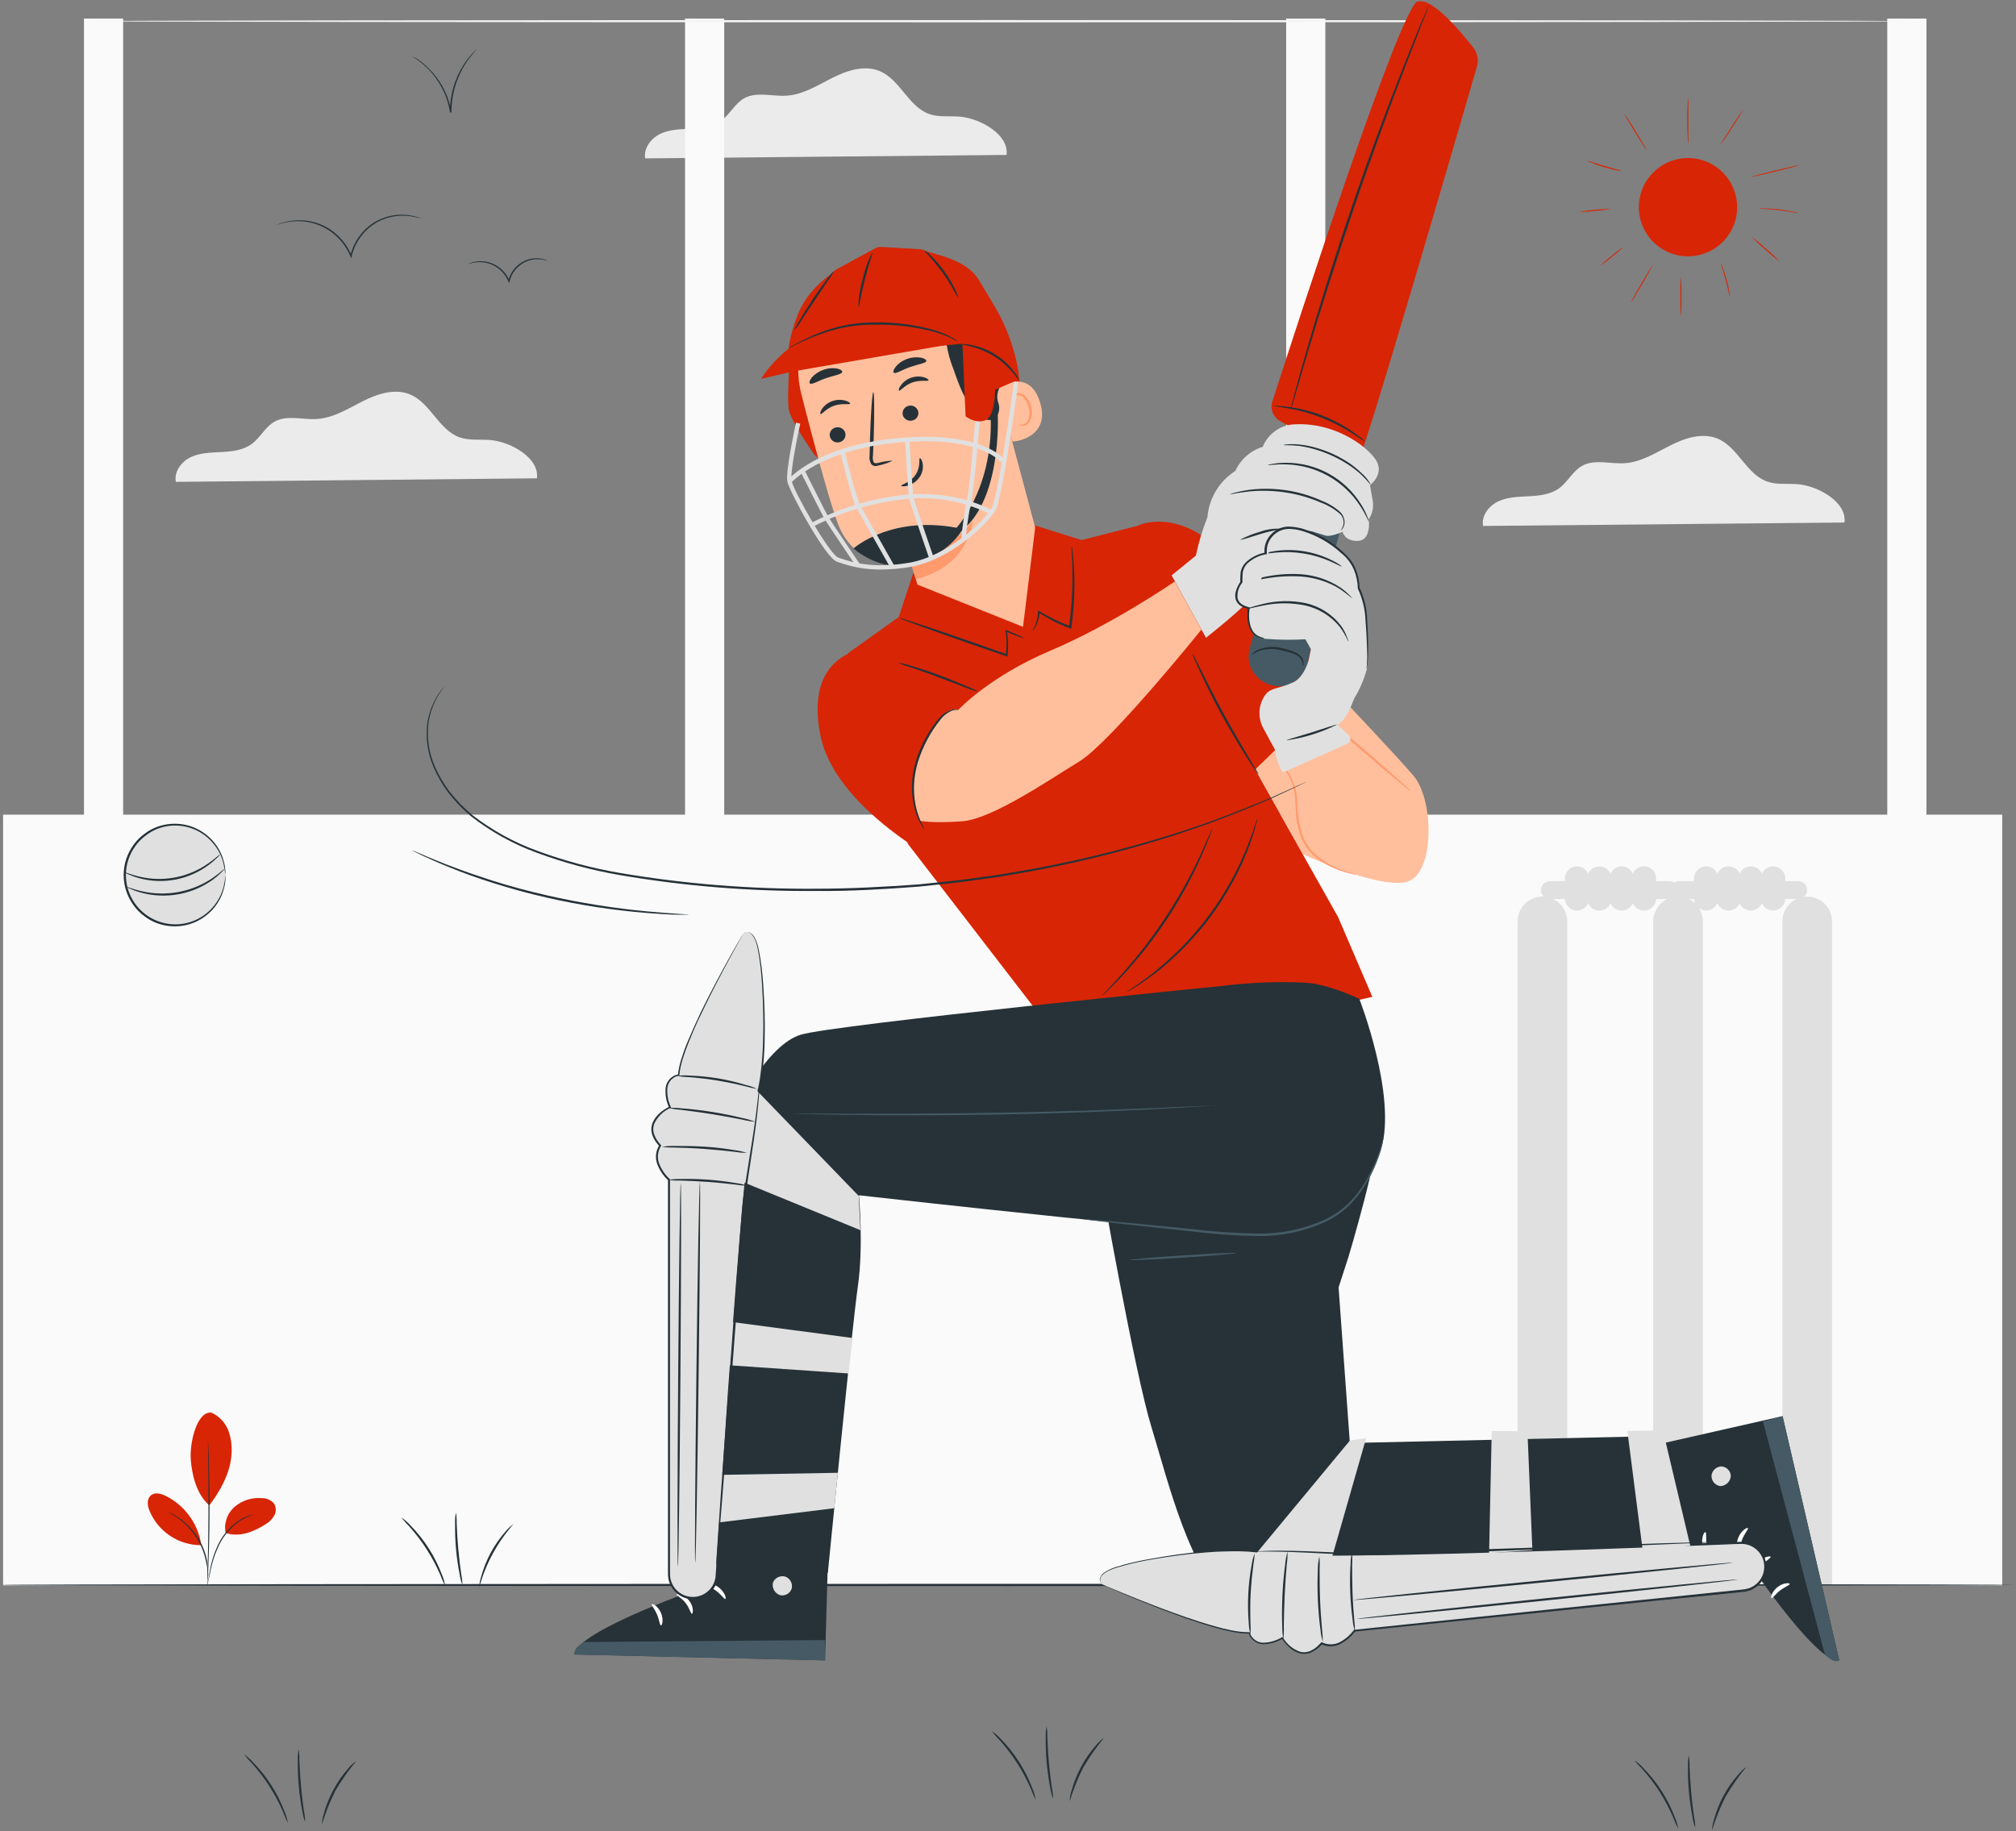 <svg width="470" height="427" viewBox="0 0 470 427" fill="none" xmlns="http://www.w3.org/2000/svg">
<rect x="0" y="0" width="470" height="427" fill="#808080" stroke="none"/>
<g clip-path="url(#clip0_1_13)">
<mask id="mask0_1_13" style="mask-type:luminance" maskUnits="userSpaceOnUse" x="0" y="0" width="470" height="427">
<path d="M470 0H0V427H470V0Z" fill="white"/>
</mask>
<g mask="url(#mask0_1_13)">
<mask id="mask1_1_13" style="mask-type:luminance" maskUnits="userSpaceOnUse" x="0" y="0" width="470" height="427">
<path d="M470 0H0V427H470V0Z" fill="white"/>
</mask>
<g mask="url(#mask1_1_13)">
<path d="M234.65 36.13C235.3 31.45 228.65 27.6 223.73 27.2C221.36 27.01 218.9 27.37 216.66 26.59C211.8 24.9 209.86 18.59 205.12 16.59C201.58 15.09 197.49 16.42 194.06 18.15C190.63 19.88 187.23 22.06 183.39 22.31C180.05 22.52 176.39 21.31 173.5 22.91C171.32 24.13 170.18 26.64 168.18 28.12C166.18 29.6 163.65 29.87 161.18 30C158.71 30.13 156.18 30.16 154 31.18C151.82 32.2 150 34.54 150.41 36.93L234.65 36.13Z" fill="#EBEBEB"/>
<path d="M430 121.84C430.65 117.16 424 113.3 419.08 112.9C416.71 112.71 414.25 113.08 412.01 112.29C407.15 110.6 405.21 104.29 400.47 102.29C396.92 100.8 392.84 102.13 389.41 103.86C385.98 105.59 382.58 107.77 378.74 108.01C375.4 108.22 371.74 107.01 368.85 108.62C366.67 109.83 365.53 112.34 363.53 113.82C361.53 115.3 359 115.58 356.53 115.71C354.06 115.84 351.53 115.87 349.35 116.88C347.17 117.89 345.3 120.24 345.76 122.64L430 121.84Z" fill="#EBEBEB"/>
<path d="M28.71 4.33H19.58V193.91H28.71V4.33Z" fill="#FAFAFA"/>
<path d="M168.839 4.33H159.709V193.91H168.839V4.33Z" fill="#FAFAFA"/>
<path d="M308.98 4.33H299.85V193.91H308.98V4.33Z" fill="#FAFAFA"/>
<path d="M449.12 4.33H439.99V193.91H449.12V4.33Z" fill="#FAFAFA"/>
<path d="M0.719 369.66H466.789V189.96H0.719V369.66Z" fill="#FAFAFA"/>
<path d="M446 4.94C446 5.09 350.63 5.2 233 5.2C115.37 5.2 20 5.09 20 4.94C20 4.79 115.35 4.68 233 4.68C350.65 4.68 446 4.8 446 4.94Z" fill="#F5F5F5"/>
<path d="M365.389 369.51H353.799V214.86C353.799 214.098 353.949 213.344 354.24 212.64C354.532 211.937 354.959 211.297 355.498 210.759C356.036 210.22 356.676 209.793 357.379 209.501C358.083 209.21 358.837 209.06 359.599 209.06C361.136 209.063 362.608 209.675 363.694 210.762C364.779 211.85 365.389 213.323 365.389 214.86V369.51Z" fill="#E0E0E0"/>
<path d="M397 369.51H385.41V214.86C385.41 213.323 386.02 211.85 387.105 210.762C388.191 209.675 389.663 209.063 391.2 209.06C391.962 209.06 392.716 209.21 393.42 209.501C394.123 209.793 394.763 210.22 395.301 210.759C395.84 211.297 396.267 211.937 396.559 212.64C396.85 213.344 397 214.098 397 214.86V369.51Z" fill="#E0E0E0"/>
<path d="M389.12 209.63H361.34C360.786 209.63 360.254 209.41 359.862 209.018C359.47 208.626 359.25 208.094 359.25 207.54C359.253 206.987 359.474 206.458 359.866 206.069C360.257 205.679 360.787 205.46 361.34 205.46H389.12C389.393 205.46 389.664 205.514 389.916 205.618C390.168 205.723 390.398 205.876 390.591 206.069C390.784 206.262 390.937 206.492 391.042 206.744C391.146 206.996 391.2 207.267 391.2 207.54C391.201 207.814 391.148 208.086 391.045 208.339C390.941 208.593 390.788 208.823 390.594 209.017C390.401 209.211 390.171 209.366 389.918 209.471C389.665 209.576 389.394 209.63 389.12 209.63Z" fill="#E0E0E0"/>
<path d="M367.66 212.33C366.909 212.327 366.189 212.027 365.658 211.495C365.128 210.962 364.83 210.241 364.83 209.49V204.84C364.83 204.089 365.128 203.37 365.659 202.839C366.19 202.308 366.909 202.01 367.66 202.01C368.411 202.01 369.13 202.308 369.661 202.839C370.192 203.37 370.49 204.089 370.49 204.84V209.49C370.49 210.241 370.192 210.962 369.662 211.495C369.131 212.027 368.411 212.327 367.66 212.33Z" fill="#E0E0E0"/>
<path d="M372.859 212.33C372.108 212.327 371.388 212.027 370.857 211.495C370.327 210.962 370.029 210.241 370.029 209.49V204.84C370.029 204.089 370.327 203.37 370.858 202.839C371.389 202.308 372.108 202.01 372.859 202.01C373.61 202.01 374.329 202.308 374.86 202.839C375.391 203.37 375.689 204.089 375.689 204.84V209.49C375.69 209.862 375.618 210.232 375.476 210.576C375.335 210.921 375.127 211.234 374.864 211.498C374.601 211.761 374.288 211.971 373.944 212.114C373.6 212.256 373.231 212.33 372.859 212.33Z" fill="#E0E0E0"/>
<path d="M378.06 212.33C377.309 212.327 376.589 212.027 376.058 211.495C375.528 210.962 375.23 210.241 375.23 209.49V204.84C375.23 204.089 375.528 203.37 376.059 202.839C376.59 202.308 377.309 202.01 378.06 202.01C378.811 202.01 379.532 202.308 380.065 202.838C380.597 203.369 380.897 204.089 380.9 204.84V209.49C380.9 210.243 380.601 210.966 380.068 211.498C379.536 212.031 378.813 212.33 378.06 212.33Z" fill="#E0E0E0"/>
<path d="M383.27 202.01H383.26C381.697 202.01 380.43 203.277 380.43 204.84V209.5C380.43 211.063 381.697 212.33 383.26 212.33H383.27C384.833 212.33 386.1 211.063 386.1 209.5V204.84C386.1 203.277 384.833 202.01 383.27 202.01Z" fill="#E0E0E0"/>
<path d="M427.11 369.51H415.52V214.86C415.52 213.323 416.13 211.85 417.215 210.762C418.301 209.675 419.773 209.063 421.31 209.06C422.072 209.06 422.826 209.21 423.53 209.501C424.233 209.793 424.873 210.22 425.411 210.759C425.95 211.297 426.377 211.937 426.668 212.64C426.96 213.344 427.11 214.098 427.11 214.86V369.51Z" fill="#E0E0E0"/>
<path d="M419.219 209.63H391.449C391.174 209.631 390.902 209.578 390.648 209.474C390.393 209.369 390.163 209.215 389.968 209.021C389.774 208.826 389.62 208.596 389.515 208.341C389.411 208.087 389.358 207.815 389.359 207.54C389.359 207.266 389.413 206.995 389.518 206.742C389.623 206.489 389.778 206.259 389.972 206.066C390.166 205.872 390.396 205.719 390.65 205.615C390.903 205.512 391.175 205.459 391.449 205.46H419.219C419.493 205.459 419.765 205.512 420.018 205.615C420.272 205.719 420.502 205.872 420.696 206.066C420.89 206.259 421.045 206.489 421.15 206.742C421.255 206.995 421.309 207.266 421.309 207.54C421.31 207.815 421.257 208.087 421.153 208.341C421.048 208.596 420.894 208.826 420.7 209.021C420.505 209.215 420.275 209.369 420.02 209.474C419.766 209.578 419.494 209.631 419.219 209.63Z" fill="#E0E0E0"/>
<path d="M397.77 212.33C397.017 212.33 396.294 212.031 395.762 211.498C395.229 210.966 394.93 210.243 394.93 209.49V204.84C394.933 204.089 395.233 203.369 395.765 202.838C396.298 202.308 397.019 202.01 397.77 202.01C398.521 202.01 399.24 202.308 399.771 202.839C400.302 203.37 400.6 204.089 400.6 204.84V209.49C400.6 210.241 400.302 210.962 399.772 211.495C399.241 212.027 398.521 212.327 397.77 212.33Z" fill="#E0E0E0"/>
<path d="M403 212.33C402.247 212.33 401.524 212.031 400.992 211.498C400.459 210.966 400.16 210.243 400.16 209.49V204.84C400.16 204.087 400.459 203.364 400.992 202.832C401.524 202.299 402.247 202 403 202C403.751 202 404.47 202.298 405.001 202.829C405.532 203.36 405.83 204.079 405.83 204.83V209.48C405.831 209.853 405.759 210.223 405.618 210.568C405.476 210.913 405.268 211.226 405.005 211.491C404.742 211.756 404.43 211.966 404.086 212.11C403.742 212.254 403.373 212.329 403 212.33Z" fill="#E0E0E0"/>
<path d="M408.17 212.33C407.798 212.33 407.429 212.256 407.085 212.114C406.741 211.971 406.428 211.761 406.165 211.498C405.902 211.234 405.694 210.921 405.553 210.576C405.411 210.232 405.339 209.862 405.34 209.49V204.84C405.34 204.089 405.638 203.37 406.169 202.839C406.7 202.308 407.419 202.01 408.17 202.01C408.921 202.01 409.64 202.308 410.171 202.839C410.702 203.37 411 204.089 411 204.84V209.49C411 210.241 410.702 210.962 410.172 211.495C409.641 212.027 408.921 212.327 408.17 212.33Z" fill="#E0E0E0"/>
<path d="M413.369 212.33C412.996 212.33 412.628 212.256 412.284 212.114C411.94 211.971 411.627 211.761 411.364 211.498C411.101 211.234 410.893 210.921 410.752 210.576C410.61 210.232 410.538 209.862 410.539 209.49V204.84C410.539 204.089 410.837 203.37 411.368 202.839C411.899 202.308 412.618 202.01 413.369 202.01C414.12 202.01 414.839 202.308 415.37 202.839C415.901 203.37 416.199 204.089 416.199 204.84V209.49C416.199 210.241 415.901 210.962 415.371 211.495C414.84 212.027 414.12 212.327 413.369 212.33Z" fill="#E0E0E0"/>
<path d="M125.17 111.53C125.82 106.85 119.17 103 114.25 102.6C111.88 102.41 109.42 102.77 107.18 101.99C102.32 100.29 100.38 93.99 95.64 91.99C92.1 90.49 88.02 91.82 84.58 93.55C81.14 95.28 77.75 97.46 73.91 97.7C70.57 97.92 66.91 96.7 64.02 98.31C61.85 99.52 60.71 102.03 58.7 103.51C56.69 104.99 54.18 105.27 51.7 105.4C49.22 105.53 46.7 105.56 44.52 106.57C42.34 107.58 40.51 110 41 112.36L125.17 111.53Z" fill="#EBEBEB"/>
<path d="M469.81 369.58C469.81 369.73 364.67 369.84 235.01 369.84C105.35 369.84 0.189 369.73 0.189 369.58C0.189 369.43 105.31 369.32 235.01 369.32C364.71 369.32 469.81 369.44 469.81 369.58Z" fill="#263238"/>
<path d="M93.549 353.82C94.337 354.349 95.055 354.974 95.689 355.68C97.282 357.312 98.706 359.101 99.939 361.02C101.171 362.942 102.199 364.986 103.009 367.12C103.388 367.986 103.653 368.896 103.799 369.83C103.373 368.996 102.996 368.138 102.669 367.26C100.877 363.118 98.428 359.293 95.419 355.93C94.757 355.262 94.133 354.557 93.549 353.82Z" fill="#263238"/>
<path d="M106.299 352.69C106.434 353.509 106.491 354.34 106.469 355.17C106.529 356.7 106.629 358.81 106.839 361.17C107.049 363.53 107.319 365.59 107.529 367.1C107.697 367.913 107.79 368.74 107.809 369.57C107.498 368.796 107.283 367.987 107.169 367.16C106.393 363.225 106.034 359.22 106.099 355.21C106.059 354.365 106.126 353.518 106.299 352.69Z" fill="#263238"/>
<path d="M119.719 355.38C115.947 359.627 113.209 364.689 111.719 370.17C111.751 369.33 111.899 368.499 112.159 367.7C112.688 365.739 113.443 363.847 114.409 362.06C115.379 360.266 116.55 358.589 117.899 357.06C118.427 356.42 119.039 355.855 119.719 355.38Z" fill="#263238"/>
<path d="M56.889 409.07C57.665 409.602 58.373 410.227 58.999 410.93C62.201 414.198 64.693 418.093 66.319 422.37C66.697 423.236 66.963 424.146 67.109 425.08C66.695 424.243 66.324 423.385 65.999 422.51C64.206 418.368 61.758 414.543 58.749 411.18C58.084 410.517 57.463 409.812 56.889 409.07Z" fill="#263238"/>
<path d="M69.629 407.94C69.764 408.759 69.821 409.59 69.799 410.42C69.859 411.95 69.959 414.06 70.169 416.42C70.379 418.78 70.649 420.84 70.869 422.35C71.037 423.163 71.128 423.99 71.139 424.82C70.828 424.046 70.613 423.237 70.499 422.41C70.112 420.443 69.828 418.457 69.649 416.46C69.469 414.465 69.396 412.462 69.429 410.46C69.394 409.615 69.461 408.769 69.629 407.94Z" fill="#263238"/>
<path d="M83.059 410.63C81.246 412.801 79.617 415.119 78.189 417.56C76.924 420.087 75.874 422.717 75.049 425.42C75.074 424.58 75.219 423.749 75.479 422.95C76.015 420.99 76.773 419.098 77.739 417.31C78.7 415.513 79.867 413.835 81.219 412.31C81.751 411.667 82.371 411.102 83.059 410.63Z" fill="#263238"/>
<path d="M381 410.42C381.783 410.951 382.498 411.576 383.13 412.28C384.727 413.909 386.151 415.699 387.38 417.62C388.615 419.54 389.644 421.584 390.45 423.72C390.829 424.586 391.098 425.497 391.25 426.43C390.817 425.595 390.436 424.733 390.11 423.85C389.21 421.773 388.154 419.767 386.95 417.85C385.726 415.958 384.358 414.163 382.86 412.48C382.197 411.833 381.576 411.145 381 410.42Z" fill="#263238"/>
<path d="M393.72 409.29C393.855 410.109 393.912 410.94 393.89 411.77C393.95 413.29 394.06 415.4 394.26 417.77C394.46 420.14 394.739 422.19 394.959 423.7C395.127 424.513 395.219 425.34 395.23 426.17C394.924 425.394 394.709 424.585 394.589 423.76C394.2 421.776 393.916 419.774 393.739 417.76C393.564 415.765 393.491 413.762 393.519 411.76C393.494 410.932 393.562 410.103 393.72 409.29Z" fill="#263238"/>
<path d="M407.149 412C405.342 414.173 403.716 416.491 402.289 418.93C401.017 421.455 399.963 424.085 399.139 426.79C399.165 425.95 399.313 425.118 399.579 424.32C400.639 420.389 402.601 416.76 405.309 413.72C405.839 413.063 406.458 412.484 407.149 412Z" fill="#263238"/>
<path d="M231.23 403.67C232.018 404.191 232.734 404.813 233.36 405.52C236.567 408.8 239.059 412.709 240.68 417C241.059 417.866 241.324 418.776 241.47 419.71C241.047 418.875 240.67 418.017 240.34 417.14C238.548 412.998 236.1 409.173 233.09 405.81C232.426 405.136 231.805 404.421 231.23 403.67Z" fill="#263238"/>
<path d="M243.999 402.53C244.134 403.349 244.191 404.18 244.169 405.01C244.229 406.54 244.329 408.65 244.539 411.01C244.749 413.37 245.019 415.43 245.239 416.95C245.408 417.763 245.499 418.59 245.509 419.42C245.201 418.645 244.987 417.836 244.869 417.01C244.481 415.026 244.197 413.024 244.019 411.01C243.84 409.015 243.766 407.013 243.799 405.01C243.769 404.178 243.836 403.346 243.999 402.53Z" fill="#263238"/>
<path d="M257.389 405.23C255.58 407.401 253.954 409.719 252.529 412.16C251.263 414.684 250.213 417.31 249.389 420.01C249.414 419.17 249.559 418.339 249.819 417.54C250.355 415.583 251.114 413.694 252.079 411.91C253.04 410.114 254.208 408.436 255.559 406.91C256.086 406.266 256.703 405.701 257.389 405.23Z" fill="#263238"/>
<path d="M49.36 329.42C50.295 329.857 51.132 330.48 51.819 331.25C52.507 332.02 53.031 332.922 53.36 333.9C53.993 335.858 54.17 337.933 53.88 339.97C53.44 343.91 51.2 347.88 48.79 351.03C45.48 348.13 44.71 343.09 44.49 340.5C44.13 336.41 45.96 328.81 49.4 329.42" fill="#D82505"/>
<path d="M52.61 357.53C52.382 356.405 52.456 355.239 52.825 354.152C53.194 353.065 53.844 352.094 54.71 351.34C55.587 350.599 56.603 350.04 57.698 349.697C58.794 349.354 59.947 349.232 61.09 349.34C61.618 349.332 62.142 349.439 62.624 349.655C63.106 349.871 63.535 350.19 63.88 350.59C64.14 351.012 64.282 351.497 64.291 351.993C64.299 352.489 64.175 352.979 63.93 353.41C63.429 354.271 62.708 354.982 61.84 355.47C58.97 357.27 55.84 358.47 52.61 357.47" fill="#D82505"/>
<path d="M48.35 369.6C48.368 369.327 48.409 369.056 48.47 368.79C48.58 368.22 48.71 367.49 48.87 366.61C49.243 364.171 50.006 361.807 51.13 359.61C52.297 357.424 54.022 355.585 56.13 354.28C56.76 353.906 57.431 353.604 58.13 353.38C58.322 353.315 58.519 353.265 58.72 353.23C58.789 353.216 58.86 353.216 58.93 353.23C57.973 353.55 57.055 353.972 56.19 354.49C54.145 355.812 52.469 357.633 51.32 359.78C50.216 361.951 49.437 364.272 49.01 366.67C48.81 367.58 48.65 368.32 48.52 368.83C48.486 369.091 48.429 369.349 48.35 369.6Z" fill="#263238"/>
<path d="M48.48 335.33C48.49 335.45 48.49 335.57 48.48 335.69C48.48 335.95 48.48 336.29 48.54 336.69C48.59 337.57 48.64 338.85 48.69 340.43C48.79 343.58 48.87 347.94 48.85 352.76C48.83 357.58 48.71 361.94 48.58 365.09C48.52 366.67 48.45 367.95 48.4 368.83C48.4 369.24 48.4 369.58 48.33 369.83C48.34 369.946 48.34 370.064 48.33 370.18C48.315 370.064 48.315 369.946 48.33 369.83V368.83C48.33 367.91 48.38 366.65 48.42 365.1C48.5 361.94 48.58 357.58 48.6 352.77C48.62 347.96 48.6 343.6 48.53 340.44C48.53 338.89 48.48 337.62 48.47 336.71C48.47 336.29 48.47 335.95 48.47 335.71C48.457 335.583 48.46 335.456 48.48 335.33Z" fill="#263238"/>
<path d="M46.87 359.92C46.467 357.535 45.503 355.279 44.056 353.34C42.609 351.401 40.722 349.835 38.55 348.77C37.45 348.24 35.999 347.89 35.09 348.77C34.179 349.65 34.38 351.07 34.83 352.22C35.804 354.604 37.465 356.645 39.602 358.083C41.738 359.522 44.254 360.293 46.83 360.3" fill="#D82505"/>
<path d="M39.089 352.5C39.329 352.587 39.562 352.691 39.788 352.81C40.019 352.92 40.288 353.05 40.589 353.23C40.932 353.426 41.266 353.64 41.589 353.87C41.991 354.138 42.378 354.429 42.748 354.74C43.185 355.09 43.602 355.464 43.998 355.86C44.89 356.767 45.675 357.774 46.339 358.86C46.99 359.958 47.511 361.13 47.889 362.35C48.047 362.883 48.177 363.424 48.279 363.97C48.372 364.442 48.435 364.92 48.468 365.4C48.516 365.798 48.536 366.199 48.529 366.6C48.55 366.9 48.55 367.2 48.529 367.5C48.529 367.755 48.502 368.01 48.449 368.26C48.379 368.26 48.498 367.16 48.298 365.42C48.228 364.941 48.128 364.467 47.998 364C47.892 363.463 47.755 362.932 47.589 362.41C47.218 361.221 46.715 360.077 46.089 359C45.436 357.92 44.668 356.914 43.798 356C43.389 355.6 43.008 355.21 42.608 354.88C42.209 354.55 41.828 354.26 41.478 353.99C40.059 353 39.059 352.56 39.089 352.5Z" fill="#263238"/>
<path d="M404.689 50.93C406.136 44.769 402.315 38.6 396.153 37.153C389.992 35.706 383.824 39.527 382.376 45.688C380.929 51.85 384.75 58.018 390.912 59.466C397.073 60.913 403.241 57.092 404.689 50.93Z" fill="#D82505"/>
<path d="M391.88 73.93C391.758 72.356 391.718 70.778 391.76 69.2C391.718 67.622 391.758 66.043 391.88 64.47C392.002 66.043 392.042 67.622 392 69.2C392.042 70.778 392.002 72.356 391.88 73.93Z" fill="#D82505"/>
<path d="M385.27 61.81C385.33 61.81 384.27 63.81 382.87 66.22C381.47 68.63 380.31 70.54 380.25 70.51C380.19 70.48 381.25 68.51 382.66 66.1C384.07 63.69 385.22 61.78 385.27 61.81Z" fill="#D82505"/>
<path d="M378.49 57.59C377.655 58.412 376.763 59.174 375.82 59.87C374.93 60.644 373.988 61.356 373 62C373.843 61.182 374.738 60.42 375.68 59.72C376.564 58.943 377.503 58.231 378.49 57.59Z" fill="#D82505"/>
<path d="M403.319 69.27C403.177 68.895 403.073 68.506 403.009 68.11C402.849 67.39 402.609 66.39 402.319 65.3C402.029 64.21 401.729 63.24 401.509 62.53C401.369 62.153 401.262 61.765 401.189 61.37C401.389 61.718 401.55 62.087 401.669 62.47C402.011 63.377 402.305 64.302 402.549 65.24C402.807 66.175 403.017 67.123 403.179 68.08C403.266 68.471 403.313 68.87 403.319 69.27Z" fill="#D82505"/>
<path d="M414.94 61C413.76 60.129 412.628 59.194 411.55 58.2C410.424 57.255 409.346 56.254 408.32 55.2C409.502 56.068 410.634 57.003 411.71 58C412.842 58.939 413.92 59.94 414.94 61Z" fill="#D82505"/>
<path d="M419.4 49.68C418.932 49.657 418.467 49.594 418.01 49.49C417.16 49.34 416.01 49.16 414.69 49.01C413.37 48.86 412.2 48.77 411.34 48.72C410.891 48.718 410.443 48.678 410 48.6C410.462 48.555 410.928 48.555 411.39 48.6C412.26 48.6 413.45 48.67 414.76 48.82C415.879 48.945 416.99 49.129 418.09 49.37C418.535 49.432 418.974 49.536 419.4 49.68Z" fill="#D82505"/>
<path d="M419.41 38.54C419.41 38.6 416.94 39.26 413.87 40.01C410.8 40.76 408.28 41.31 408.27 41.25C408.26 41.19 410.73 40.52 413.81 39.77C416.89 39.02 419.39 38.47 419.41 38.54Z" fill="#D82505"/>
<path d="M406.46 25.55C406.51 25.55 405.32 27.48 403.8 29.78C402.936 31.189 402.002 32.554 401 33.87C400.95 33.87 402.13 31.94 403.65 29.64C404.515 28.229 405.453 26.863 406.46 25.55Z" fill="#D82505"/>
<path d="M393.6 22.83C393.64 23.356 393.64 23.884 393.6 24.41C393.6 25.41 393.6 26.72 393.6 28.2C393.6 29.68 393.6 31.02 393.6 31.99C393.64 32.512 393.64 33.037 393.6 33.56C393.51 33.041 393.46 32.516 393.45 31.99C393.39 30.99 393.34 29.68 393.34 28.2C393.34 26.72 393.34 25.37 393.44 24.4C393.454 23.873 393.507 23.348 393.6 22.83Z" fill="#D82505"/>
<path d="M383.87 35C383.81 35 382.6 33.16 381.17 30.81C379.74 28.46 378.62 26.54 378.68 26.51C379.649 27.857 380.55 29.252 381.38 30.69C382.81 33 383.92 34.92 383.87 35Z" fill="#D82505"/>
<path d="M378.05 39.9C377.637 39.876 377.229 39.809 376.83 39.7C376.09 39.55 375.06 39.3 373.95 38.97C372.84 38.64 371.84 38.3 371.13 37.97C370.736 37.846 370.357 37.678 370 37.47C370.405 37.551 370.803 37.665 371.19 37.81C371.91 38.04 372.91 38.36 374.02 38.69C375.13 39.02 376.14 39.29 376.87 39.49C377.276 39.586 377.672 39.723 378.05 39.9Z" fill="#D82505"/>
<path d="M375.51 48.7C374.302 48.941 373.079 49.102 371.85 49.18C370.63 49.337 369.4 49.414 368.17 49.41C369.378 49.17 370.601 49.013 371.83 48.94C373.05 48.783 374.28 48.703 375.51 48.7Z" fill="#D82505"/>
<path d="M98.23 51C98.23 51 97.67 50.81 96.64 50.58C95.178 50.258 93.671 50.2 92.19 50.41C89.99 50.699 87.913 51.592 86.19 52.99C84.104 54.71 82.634 57.062 82 59.69V59.76L81.88 60.24L81.7 59.79C80.667 57.284 78.9 55.15 76.63 53.67C74.778 52.47 72.651 51.761 70.45 51.61C68.955 51.493 67.451 51.625 66 52C65 52.26 64.44 52.5 64.43 52.47L64.82 52.29C65.202 52.126 65.597 51.992 66 51.89C67.45 51.467 68.962 51.295 70.47 51.38C72.717 51.491 74.897 52.18 76.8 53.38C79.137 54.893 80.953 57.089 82 59.67H81.69V59.59C82.337 56.896 83.851 54.489 86 52.74C87.478 51.563 89.208 50.743 91.056 50.344C92.903 49.945 94.817 49.978 96.65 50.44C97.048 50.534 97.439 50.658 97.82 50.81C97.964 50.856 98.102 50.919 98.23 51Z" fill="#263238"/>
<path d="M127.68 60.79C127.68 60.79 127.37 60.7 126.8 60.58C125.999 60.423 125.178 60.399 124.37 60.51C123.173 60.68 122.046 61.175 121.11 61.94C119.965 62.873 119.157 64.155 118.81 65.59L118.69 66.07L118.5 65.62C117.946 64.255 116.986 63.092 115.75 62.29C114.744 61.626 113.583 61.233 112.38 61.15C111.568 61.088 110.752 61.152 109.96 61.34C109.4 61.48 109.1 61.6 109.09 61.58C109.154 61.53 109.225 61.49 109.3 61.46C109.44 61.4 109.65 61.31 109.93 61.22C110.73 60.98 111.566 60.878 112.4 60.92C113.648 60.979 114.859 61.365 115.91 62.04C117.211 62.864 118.221 64.073 118.8 65.5H118.5C118.862 63.994 119.713 62.65 120.92 61.68C121.903 60.895 123.089 60.406 124.34 60.27C125.173 60.172 126.018 60.23 126.83 60.44C127.048 60.499 127.262 60.572 127.47 60.66C127.62 60.74 127.69 60.78 127.68 60.79Z" fill="#263238"/>
<path d="M111.29 11.31C111.29 11.31 110.98 11.66 110.43 12.31C107.089 16.123 105.248 21.02 105.25 26.09V26.23H104.92C104.607 24.151 103.93 22.144 102.92 20.3C102.115 18.792 101.105 17.402 99.92 16.17C99.107 15.343 98.22 14.594 97.27 13.93C96.6 13.46 96.21 13.23 96.27 13.2C96.377 13.234 96.478 13.285 96.57 13.35C96.852 13.494 97.126 13.654 97.39 13.83C98.332 14.461 99.207 15.188 100 16C101.241 17.224 102.302 18.617 103.15 20.14C104.186 22.002 104.884 24.034 105.21 26.14H104.89V26C104.894 22.096 106.026 18.276 108.15 15C108.79 14.009 109.523 13.081 110.34 12.23C110.62 11.92 110.87 11.71 111.03 11.56C111.19 11.41 111.28 11.3 111.29 11.31Z" fill="#263238"/>
<path d="M40.779 215.78C47.263 215.78 52.519 210.524 52.519 204.04C52.519 197.556 47.263 192.3 40.779 192.3C34.295 192.3 29.039 197.556 29.039 204.04C29.039 210.524 34.295 215.78 40.779 215.78Z" fill="#E0E0E0"/>
<path d="M52.52 204C52.429 203.044 52.276 202.096 52.06 201.16C51.38 198.623 49.87 196.388 47.77 194.81C46.231 193.652 44.426 192.897 42.52 192.616C40.614 192.335 38.669 192.536 36.86 193.2C35.83 193.586 34.865 194.129 34 194.81C33.066 195.486 32.249 196.31 31.58 197.25C30.131 199.217 29.35 201.597 29.35 204.04C29.35 206.483 30.131 208.863 31.58 210.83C32.922 212.661 34.777 214.053 36.91 214.83C38.719 215.494 40.664 215.695 42.57 215.414C44.476 215.133 46.281 214.378 47.82 213.22C49.92 211.642 51.43 209.407 52.11 206.87C52.326 205.934 52.48 204.986 52.57 204.03C52.599 204.279 52.599 204.531 52.57 204.78C52.573 205.085 52.55 205.389 52.5 205.69C52.458 206.105 52.385 206.516 52.28 206.92C51.662 209.55 50.149 211.883 48 213.52C46.534 214.658 44.822 215.435 43 215.79C40.898 216.191 38.726 216.021 36.71 215.3C35.632 214.915 34.62 214.365 33.71 213.67C32.73 212.969 31.871 212.111 31.17 211.13C29.651 209.079 28.83 206.593 28.83 204.04C28.83 201.487 29.651 199.001 31.17 196.95C31.871 195.969 32.73 195.111 33.71 194.41C34.62 193.715 35.632 193.165 36.71 192.78C38.726 192.059 40.898 191.889 43 192.29C44.822 192.645 46.534 193.422 48 194.56C50.136 196.2 51.638 198.528 52.25 201.15C52.355 201.554 52.428 201.965 52.47 202.38C52.52 202.681 52.543 202.985 52.54 203.29C52.559 203.527 52.552 203.765 52.52 204Z" fill="#263238"/>
<path d="M51.3 199.2C51.137 199.474 50.934 199.724 50.7 199.94C50.078 200.561 49.41 201.133 48.7 201.65C46.395 203.382 43.723 204.562 40.89 205.1C38.057 205.637 35.139 205.517 32.36 204.75C31.524 204.522 30.708 204.228 29.92 203.87C29.618 203.763 29.337 203.604 29.09 203.4C29.09 203.31 30.35 203.9 32.45 204.4C35.178 205.056 38.013 205.128 40.771 204.611C43.528 204.094 46.145 203 48.45 201.4C50.31 200.13 51.23 199.14 51.3 199.2Z" fill="#263238"/>
<path d="M52.319 202.61C52.148 202.888 51.936 203.138 51.689 203.35C51.068 203.978 50.4 204.556 49.689 205.08C47.298 206.807 44.552 207.978 41.651 208.509C38.749 209.04 35.766 208.918 32.919 208.15C32.059 207.926 31.22 207.632 30.409 207.27C30.101 207.161 29.811 207.006 29.549 206.81C29.549 206.72 30.839 207.31 32.999 207.81C35.81 208.45 38.721 208.518 41.559 208.01C44.39 207.485 47.085 206.39 49.479 204.79C51.289 203.55 52.259 202.54 52.319 202.61Z" fill="#263238"/>
<path d="M376.42 369.08L405.52 361.21C405.52 361.21 423.29 388.15 428.81 387.21L415.58 330.21L369.74 340.6L376.42 369.08Z" fill="#263238"/>
<path d="M399 344.17C399.039 343.583 399.293 343.031 399.714 342.619C400.134 342.208 400.692 341.966 401.28 341.94C401.868 341.958 402.426 342.2 402.841 342.616C403.255 343.033 403.495 343.592 403.51 344.18C403.468 344.803 403.196 345.389 402.747 345.823C402.299 346.257 401.704 346.509 401.08 346.53C400.469 346.447 399.913 346.132 399.529 345.649C399.145 345.166 398.963 344.554 399.02 343.94" fill="#E0E0E0"/>
<path d="M415.58 330.24L411 331.47L425.4 385.64C425.4 385.64 427.09 387.92 428.81 387.22L415.58 330.24Z" fill="#455A64"/>
<path d="M405.439 362.2C405.719 362.13 405.519 360.71 406.099 359.13C406.679 357.55 407.679 356.55 407.509 356.32C407.339 356.09 405.829 356.88 405.159 358.8C404.489 360.72 405.199 362.32 405.439 362.2Z" fill="white"/>
<path d="M409.3 367.6C409.59 367.6 409.78 366.29 410.74 365.07C411.7 363.85 412.88 363.29 412.8 363.02C412.72 362.75 411.11 362.93 409.95 364.47C408.79 366.01 409 367.66 409.3 367.6Z" fill="white"/>
<path d="M417.239 369.34C417.239 369.07 415.759 369.01 414.409 370.07C413.059 371.13 412.739 372.58 412.999 372.65C413.259 372.72 413.889 371.72 414.999 370.86C416.109 370 417.279 369.62 417.239 369.34Z" fill="white"/>
<path d="M398.609 363.26C398.839 363.08 398.159 361.89 397.899 360.26C397.639 358.63 397.899 357.32 397.579 357.26C397.259 357.2 396.579 358.58 396.919 360.46C397.259 362.34 398.429 363.44 398.609 363.26Z" fill="white"/>
<path d="M256.42 273.39C256.42 274.33 264.56 320.15 268.42 332.69C272.28 345.23 277.65 367.91 287.24 373.92C296.83 379.93 389.38 361.54 389.38 361.54L385.7 334.87L314.7 336.48L312.07 300.2L314.39 293.03C314.39 293.03 321.53 269.33 321.64 261.23C321.75 253.13 282.07 258.15 282.07 258.15L256.42 273.39Z" fill="#263238"/>
<path d="M288.209 292.19C288.209 292.33 282.679 292.81 275.839 293.25C268.999 293.69 263.449 293.94 263.439 293.79C263.429 293.64 268.969 293.17 275.809 292.73C282.649 292.29 288.199 292 288.209 292.19Z" fill="#455A64"/>
<path d="M312.82 162.79C312.82 162.79 324.93 175.54 329.5 180.84C334.07 186.14 334.5 201.55 329.21 205.08C323.92 208.61 303.69 199.15 303.69 199.15L292 178.44L312.82 162.79Z" fill="#FFBF9D"/>
<path d="M316.31 204C315.845 203.96 315.386 203.869 314.94 203.73C314.406 203.613 313.878 203.466 313.36 203.29L312.36 202.97L311.29 202.55C309.52 201.847 307.878 200.857 306.43 199.62C304.662 198.051 303.41 195.984 302.84 193.69C302.493 192.53 302.269 191.337 302.17 190.13C302.08 188.97 302.06 187.86 301.99 186.81C301.936 184.953 301.508 183.127 300.73 181.44C299.955 179.895 298.942 178.482 297.73 177.25C298.131 177.498 298.491 177.804 298.8 178.16C299.699 179.077 300.448 180.13 301.02 181.28C301.866 182.992 302.347 184.862 302.43 186.77C302.43 189.055 302.722 191.33 303.3 193.54C303.841 195.744 305.028 197.736 306.71 199.26C308.105 200.502 309.688 201.515 311.4 202.26C314.39 203.5 316.34 203.92 316.31 204Z" fill="#FF9A6C"/>
<path d="M328.87 184.45C328.78 184.56 323.78 180.45 317.7 175.18C311.62 169.91 306.78 165.62 306.87 165.51C306.96 165.4 311.97 169.51 318.04 174.78C324.11 180.05 329 184.34 328.87 184.45Z" fill="#FF9A6C"/>
<path d="M265.139 122.62C265.139 122.62 270.439 119.85 278.039 123.62C285.639 127.39 316.349 156.35 316.349 156.35L292.609 179.45L271.269 157.45L265.139 122.62Z" fill="#D82505"/>
<path d="M212.99 133.4L209.52 143.88L197.59 152.4L211.67 196.78L251.19 248.07L319.94 232.44L311.94 213.81L280.84 158.56L265.14 122.62L252.14 125.93L240.68 122.34L212.99 133.4Z" fill="#D82505"/>
<path d="M200.709 151.51C200.709 151.51 187.529 153.08 191.279 171.51C195.029 189.94 223.409 203.43 223.409 203.43L238.499 187.73L233.839 162.6L200.709 151.51Z" fill="#D82505"/>
<path d="M228.059 161.29C227.111 161.066 226.185 160.762 225.289 160.38L218.719 157.9C216.159 156.9 213.819 156.12 212.119 155.55C211.183 155.283 210.267 154.949 209.379 154.55C210.349 154.665 211.305 154.883 212.229 155.2C213.959 155.68 216.329 156.45 218.899 157.41C221.469 158.37 223.769 159.33 225.419 160.04C226.334 160.378 227.218 160.796 228.059 161.29Z" fill="#263238"/>
<path d="M238.83 148.87C238.429 148.779 238.038 148.652 237.66 148.49L234.49 147.29L234.73 147.11C235.052 148.999 235.11 150.925 234.9 152.83V153.12L234.63 153.02L226.93 150.38C222.12 148.7 217.78 147.16 214.64 146.02L210.94 144.65C210.479 144.496 210.031 144.305 209.6 144.08C210.082 144.156 210.555 144.284 211.01 144.46L214.76 145.68C217.93 146.68 222.29 148.21 227.1 149.88L234.78 152.58L234.47 152.77C234.714 150.908 234.714 149.022 234.47 147.16V146.86L234.75 146.98L237.86 148.32C238.198 148.476 238.523 148.66 238.83 148.87Z" fill="#263238"/>
<path d="M249.819 127.29C249.932 127.699 250.005 128.117 250.039 128.54C250.139 129.34 250.269 130.54 250.359 131.96C250.585 135.743 250.508 139.539 250.129 143.31C250.029 144.31 249.899 145.31 249.769 146.31V146.62L249.469 146.51C246.888 145.567 244.427 144.322 242.139 142.8L242.429 142.65C242.337 143.86 241.996 145.038 241.429 146.11C241.254 146.512 241.01 146.881 240.709 147.2C240.709 147.2 240.919 146.78 241.249 146.02C241.71 144.947 241.967 143.797 242.009 142.63V142.31L242.279 142.49C244.586 143.921 247.036 145.108 249.589 146.03L249.239 146.24C249.369 145.24 249.489 144.3 249.589 143.24C249.966 139.506 250.103 135.752 249.999 132C249.999 130.55 249.889 129.38 249.849 128.57C249.787 128.146 249.777 127.716 249.819 127.29Z" fill="#263238"/>
<path d="M293.14 190.89C293.131 191.067 293.097 191.242 293.04 191.41L292.66 192.87C292.49 193.51 292.27 194.28 291.96 195.16C291.65 196.04 291.35 197.06 290.89 198.16C290.43 199.26 289.99 200.45 289.39 201.7C288.79 202.95 288.15 204.27 287.39 205.65C285.769 208.609 283.944 211.453 281.93 214.16C279.884 216.846 277.652 219.386 275.25 221.76C274.12 222.82 273.06 223.85 271.99 224.76C270.92 225.67 269.99 226.47 268.99 227.18C267.99 227.89 267.18 228.49 266.42 229.03C265.66 229.57 264.97 230.03 264.42 230.33L263.12 231.1C262.972 231.196 262.815 231.277 262.65 231.34C262.65 231.34 262.78 231.21 263.06 231.01L264.31 230.16C264.86 229.8 265.52 229.35 266.26 228.79C267 228.23 267.88 227.64 268.78 226.89C269.68 226.14 270.69 225.36 271.71 224.44C272.73 223.52 273.8 222.51 274.92 221.44C279.673 216.703 283.73 211.316 286.97 205.44C287.69 204.08 288.4 202.79 288.97 201.54C289.54 200.29 290.07 199.12 290.52 198.04C290.97 196.96 291.32 195.97 291.65 195.1C291.98 194.23 292.24 193.47 292.43 192.84L292.91 191.41C292.962 191.227 293.039 191.051 293.14 190.89Z" fill="#263238"/>
<path d="M282.649 193.08C282.621 193.237 282.578 193.391 282.519 193.54C282.389 193.89 282.239 194.32 282.059 194.84C281.659 195.97 281.009 197.57 280.139 199.53C275.611 209.76 269.417 219.168 261.809 227.37C260.349 228.93 259.129 230.16 258.259 230.98L257.259 231.91C257.147 232.027 257.023 232.131 256.889 232.22C256.889 232.22 256.979 232.07 257.189 231.84L258.129 230.84C258.959 229.98 260.129 228.71 261.559 227.12C268.971 218.815 275.126 209.469 279.829 199.38C280.729 197.45 281.429 195.87 281.889 194.76L282.439 193.5C282.549 193.22 282.629 193.07 282.649 193.08Z" fill="#263238"/>
<path d="M278 152.33C278.245 152.677 278.453 153.049 278.62 153.44L280.15 156.54C281.45 159.16 283.28 162.76 285.41 166.67C287.54 170.58 289.59 174.05 291.09 176.56C291.8 177.74 292.4 178.73 292.87 179.56C293.113 179.909 293.314 180.285 293.47 180.68C293.179 180.374 292.921 180.039 292.7 179.68C292.23 179.01 291.57 178.02 290.78 176.79C289.19 174.33 287.1 170.87 284.95 166.95C282.8 163.03 281.04 159.4 279.82 156.74C279.21 155.41 278.74 154.32 278.43 153.57C278.243 153.173 278.099 152.757 278 152.33Z" fill="#263238"/>
<path d="M220.999 165.86C221.354 165.631 221.754 165.482 222.172 165.424C222.589 165.365 223.015 165.398 223.419 165.52C223.419 165.52 230.599 157.75 244.989 151.67C259.379 145.59 273.899 135.58 273.899 135.58L280.079 146.83C280.079 146.83 258.899 173.12 251.609 177.57C244.319 182.02 231.239 191 224.299 191.51C217.359 192.02 214.409 191.39 214.409 191.39C214.409 191.39 210.969 182.94 214.609 175.16C216.489 171.41 218.339 167.62 220.999 165.86Z" fill="#FFBF9D"/>
<path d="M223.439 165.52C223.016 165.498 222.592 165.535 222.179 165.63C221.085 166.032 220.121 166.723 219.389 167.63C216.967 170.612 215.137 174.03 213.999 177.7C213.396 179.725 213.086 181.827 213.079 183.94C213.082 185.669 213.311 187.39 213.759 189.06C214.222 190.586 214.824 192.065 215.559 193.48C215.559 193.48 215.469 193.4 215.339 193.22C215.144 192.962 214.967 192.692 214.809 192.41C214.219 191.383 213.746 190.293 213.399 189.16C212.896 187.468 212.627 185.715 212.599 183.95C212.578 181.787 212.881 179.633 213.499 177.56C214.113 175.493 214.969 173.506 216.049 171.64C216.895 170.102 217.9 168.657 219.049 167.33C219.848 166.426 220.889 165.77 222.049 165.44C222.379 165.374 222.719 165.374 223.049 165.44C223.183 165.44 223.316 165.467 223.439 165.52Z" fill="#263238"/>
<path d="M256.909 369.41C256.909 369.41 283.619 381.24 291.279 380.72C291.279 380.72 292.479 385.42 298.989 381.89C298.989 381.89 303.169 388.95 308.139 383.16C308.139 383.16 311.739 385.46 315.799 380.24L406.529 370.87C408.001 370.721 409.355 369.994 410.292 368.849C411.229 367.703 411.674 366.233 411.529 364.76C411.383 363.348 410.703 362.044 409.629 361.115C408.555 360.186 407.168 359.702 405.749 359.76C384.159 360.63 303.169 363.76 294.749 362.1C285.029 360.17 264.569 363.87 260.149 365.51C260.139 365.48 254.799 367 256.909 369.41Z" fill="#E0E0E0"/>
<path d="M256.91 369.41L256.69 369.12C256.575 368.967 256.491 368.793 256.445 368.608C256.398 368.422 256.39 368.229 256.42 368.04C256.62 367.416 257.048 366.891 257.62 366.57C258.396 366.07 259.237 365.68 260.12 365.41C262.932 364.541 265.803 363.872 268.71 363.41C272.26 362.77 276.47 362.12 281.29 361.72C283.7 361.51 286.29 361.4 288.97 361.43C290.33 361.43 291.71 361.53 293.13 361.69C294.55 361.85 295.97 362.09 297.43 362.21C303.34 362.49 309.78 362.41 316.67 362.32C330.44 362.13 346.01 361.66 362.84 361.1L388.97 360.16L402.63 359.63C403.79 359.63 404.92 359.52 406.11 359.51C407.338 359.537 408.525 359.954 409.5 360.7C410.229 361.256 410.817 361.976 411.217 362.801C411.616 363.626 411.817 364.534 411.801 365.45C411.785 366.367 411.555 367.267 411.127 368.079C410.7 368.89 410.087 369.589 409.34 370.12C408.853 370.465 408.317 370.735 407.75 370.92C407.186 371.086 406.606 371.19 406.02 371.23L399.28 371.92L386 373.25L360.65 375.85L315.79 380.45L315.94 380.37C315.014 381.633 313.805 382.66 312.41 383.37C311.724 383.707 310.97 383.882 310.205 383.882C309.44 383.882 308.686 383.707 308 383.37H308.26C307.9 383.72 307.57 384.1 307.19 384.37C306.809 384.691 306.389 384.963 305.94 385.18C305.05 385.651 304.017 385.776 303.04 385.53C302.119 385.263 301.276 384.78 300.58 384.12C299.892 383.505 299.295 382.795 298.81 382.01L299.05 382.08C297.677 382.915 296.106 383.367 294.5 383.39C293.721 383.371 292.968 383.105 292.35 382.63C291.747 382.165 291.306 381.521 291.09 380.79L291.26 380.92C289.848 380.913 288.44 380.758 287.06 380.46L285.06 380.02L283.18 379.5C280.71 378.8 278.42 378.04 276.31 377.3C272.08 375.8 268.52 374.39 265.64 373.22C262.76 372.05 260.56 371.1 259.09 370.45L257.41 369.71L256.85 369.44L257.43 369.67L259.12 370.37C260.61 370.99 262.82 371.91 265.71 373.06C268.6 374.21 272.16 375.59 276.39 377.06C278.51 377.79 280.79 378.54 283.25 379.22L285.13 379.73L287.13 380.16C288.481 380.45 289.859 380.595 291.24 380.59H291.38V380.71C291.587 381.379 292 381.966 292.56 382.386C293.121 382.807 293.8 383.039 294.5 383.05C296.04 383.011 297.543 382.569 298.86 381.77L299 381.69L299.1 381.83C299.991 383.384 301.411 384.565 303.1 385.16C303.986 385.385 304.924 385.271 305.73 384.84C306.19 384.62 306.618 384.338 307 384C307.36 383.7 307.67 383.33 308 383L308.12 382.89L308.25 382.97C308.874 383.271 309.557 383.428 310.25 383.428C310.943 383.428 311.626 383.271 312.25 382.97C313.582 382.289 314.736 381.306 315.62 380.1L315.67 380.03H315.76L360.6 375.36L386 372.74L399.25 371.37L405.99 370.67C406.539 370.635 407.082 370.541 407.61 370.39C408.127 370.22 408.616 369.974 409.06 369.66C409.973 369.013 410.659 368.095 411.02 367.036C411.381 365.976 411.399 364.83 411.072 363.76C410.744 362.69 410.087 361.751 409.194 361.076C408.302 360.401 407.219 360.024 406.1 360C404.98 360 403.79 360.08 402.65 360.12L388.99 360.65L362.85 361.57C346.02 362.1 330.45 362.57 316.67 362.7C309.78 362.77 303.34 362.83 297.41 362.53C295.92 362.41 294.41 362.23 293.08 362C291.716 361.834 290.344 361.74 288.97 361.72C286.28 361.72 283.72 361.78 281.32 361.98C276.5 362.35 272.32 362.98 268.74 363.59C265.841 364.061 262.978 364.729 260.17 365.59C258.17 366.21 256.73 367.1 256.5 368.11C256.445 368.46 256.528 368.819 256.73 369.11C256.85 369.3 256.91 369.41 256.91 369.41Z" fill="#263238"/>
<path d="M347.16 362.15L347.77 333.68L356.1 333.72L357.25 361.45L347.16 362.15Z" fill="#E0E0E0"/>
<path d="M379.389 333.64L382.979 361.57L394.059 360.44L387.689 333.55L379.389 333.64Z" fill="#E0E0E0"/>
<path d="M314.71 335.9L291.57 363.81L308.93 369.63L309.06 368.29L318.49 335.35L314.71 335.9Z" fill="#E0E0E0"/>
<path d="M292.5 362.19C292.466 363.12 292.363 364.046 292.19 364.96C291.97 366.67 291.71 369.03 291.57 371.64C291.43 374.25 291.47 376.64 291.52 378.35C291.585 379.279 291.585 380.211 291.52 381.14C291.28 380.235 291.146 379.306 291.12 378.37C290.938 376.125 290.905 373.87 291.02 371.62C291.136 369.369 291.396 367.128 291.8 364.91C291.93 363.98 292.165 363.067 292.5 362.19Z" fill="#263238"/>
<path d="M300.17 361.82C300.186 362.823 300.126 363.826 299.99 364.82C299.83 366.66 299.63 369.2 299.5 372.01C299.37 374.82 299.32 377.37 299.3 379.22C299.345 380.221 299.308 381.225 299.19 382.22C299.014 381.23 298.927 380.226 298.93 379.22C298.86 377.37 298.85 374.81 298.98 371.98C299.11 369.15 299.37 366.61 299.62 364.78C299.701 363.777 299.885 362.785 300.17 361.82Z" fill="#263238"/>
<path d="M307.589 362.91C307.683 363.884 307.703 364.863 307.649 365.84C307.649 367.65 307.649 370.14 307.749 372.89C307.849 375.64 308.059 378.12 308.209 379.89C308.338 380.858 308.398 381.834 308.389 382.81C308.105 381.872 307.92 380.907 307.839 379.93C307.589 378.14 307.349 375.64 307.229 372.93C307.109 370.22 307.169 367.66 307.229 365.85C307.245 364.86 307.366 363.875 307.589 362.91Z" fill="#263238"/>
<path d="M315.18 362C315.273 362.897 315.29 363.8 315.23 364.7C315.23 366.37 315.23 368.7 315.31 371.21C315.39 373.72 315.58 376.04 315.72 377.7C315.844 378.594 315.898 379.497 315.88 380.4C315.604 379.536 315.427 378.644 315.35 377.74C315.055 375.581 314.868 373.408 314.79 371.23C314.702 369.05 314.726 366.867 314.86 364.69C314.866 363.784 314.973 362.882 315.18 362Z" fill="#263238"/>
<path d="M404.339 359.43H404.049H403.199L399.909 359.6L387.839 360.11L347.999 361.69L326.049 362.45C322.679 362.56 319.469 362.73 316.469 362.59C313.469 362.45 310.669 362.34 308.119 362.21C303.029 361.93 298.909 361.8 296.049 361.79C294.629 361.79 293.519 361.79 292.769 361.79H291.919C291.82 361.805 291.718 361.805 291.619 361.79H291.909L292.769 361.73C293.519 361.73 294.619 361.64 296.049 361.61C298.909 361.55 303.049 361.61 308.139 361.86C310.689 361.96 313.479 362.1 316.479 362.17C319.479 362.24 322.669 362.11 326.039 361.99L347.979 361.19L387.839 359.85L399.919 359.5L403.199 359.44H404.059C404.151 359.423 404.246 359.419 404.339 359.43Z" fill="#263238"/>
<path d="M404 364.38C404 364.52 384.23 366.58 359.82 368.98C335.41 371.38 315.6 373.22 315.58 373.07C315.56 372.92 335.35 370.87 359.77 368.47C384.19 366.07 404 364.23 404 364.38Z" fill="#263238"/>
<path d="M405.209 368.3C405.209 368.44 385.329 370.62 360.779 373.15C336.229 375.68 316.299 377.63 316.289 377.49C316.279 377.35 336.169 375.17 360.729 372.64C385.289 370.11 405.199 368.16 405.209 368.3Z" fill="#263238"/>
<path d="M164.499 339.56L164.879 369.71C164.879 369.71 134.359 380.22 133.879 385.79L192.349 387.16L193.689 340.16L164.499 339.56Z" fill="#263238"/>
<path d="M182.999 367.6C183.558 367.782 184.03 368.165 184.324 368.675C184.617 369.184 184.712 369.785 184.589 370.36C184.425 370.923 184.052 371.403 183.547 371.7C183.041 371.997 182.441 372.09 181.869 371.96C181.277 371.762 180.779 371.353 180.471 370.81C180.162 370.267 180.066 369.63 180.199 369.02C180.431 368.454 180.872 367.998 181.43 367.747C181.988 367.496 182.621 367.468 183.199 367.67" fill="#E0E0E0"/>
<path d="M192.359 387.16L192.309 382.42L136.309 382.88C136.309 382.88 133.679 383.95 133.929 385.79L192.359 387.16Z" fill="#455A64"/>
<path d="M163.929 369.39C163.929 369.67 165.359 369.84 166.749 370.79C168.139 371.74 168.849 372.96 169.109 372.85C169.369 372.74 168.989 371.08 167.299 369.96C165.609 368.84 163.879 369.12 163.929 369.39Z" fill="white"/>
<path d="M157.739 371.78C157.669 372.06 158.899 372.57 159.839 373.78C160.779 374.99 161.029 376.3 161.309 376.29C161.589 376.28 161.819 374.67 160.619 373.17C159.419 371.67 157.749 371.51 157.739 371.78Z" fill="white"/>
<path d="M154.089 379C154.349 379.07 154.779 377.65 154.089 376.07C153.399 374.49 152.089 373.84 151.949 374.07C151.809 374.3 152.629 375.16 153.179 376.47C153.729 377.78 153.799 379 154.089 379Z" fill="white"/>
<path d="M164.609 362.51C164.719 362.77 166.039 362.41 167.609 362.56C169.179 362.71 170.469 363.24 170.609 363C170.749 362.76 169.609 361.71 167.669 361.56C165.729 361.41 164.479 362.28 164.609 362.51Z" fill="white"/>
<path d="M285.43 229.84C285.43 229.84 194.54 238.89 186.71 241.26C178.88 243.63 171.71 257.9 168.37 264.83C165.03 271.76 159.76 364.83 159.76 364.83L193 366.76C193 366.76 198.65 309.33 200 299.92C201.35 290.51 200.25 278.71 200.25 278.71C200.25 278.71 291.57 289.02 300.25 288.18C308.93 287.34 319.1 277.62 322 267.92C325.69 255.44 316.91 232.92 316.91 232.92C316.91 232.92 309.91 229.48 304.3 229.14C298.002 228.836 291.689 229.07 285.43 229.84Z" fill="#263238"/>
<path d="M283.46 257.74H283.2L282.44 257.81L279.53 258.02C276.99 258.19 273.32 258.41 268.78 258.65C259.7 259.12 247.16 259.65 233.29 259.88C219.42 260.11 206.86 260.11 197.77 259.97C193.23 259.9 189.55 259.82 187.01 259.74L184.09 259.64H183.33H183.07C183.156 259.625 183.244 259.625 183.33 259.64H187L197.76 259.7C206.84 259.7 219.4 259.7 233.26 259.46C247.12 259.22 259.67 258.76 268.74 258.38L279.49 257.92L282.42 257.8H283.42L283.46 257.74Z" fill="#455A64"/>
<path d="M173.259 217.75C173.259 217.75 158.569 242.99 158.259 250.66C158.259 250.66 153.459 251.34 156.259 258.2C156.259 258.2 148.789 261.57 153.999 267.15C153.999 267.15 151.319 270.48 156.059 275.09V367.09C156.059 368.561 156.638 369.972 157.671 371.018C158.705 372.065 160.109 372.662 161.579 372.68C163.013 372.698 164.4 372.164 165.451 371.189C166.503 370.214 167.139 368.872 167.229 367.44C168.589 345.73 173.829 264.37 176.419 256.19C179.419 246.73 177.989 225.99 176.849 221.42C176.819 221.39 175.859 215.91 173.259 217.75Z" fill="#E0E0E0"/>
<path d="M173.26 217.75L173.57 217.56C173.733 217.461 173.915 217.397 174.104 217.371C174.294 217.346 174.486 217.359 174.67 217.41C175.275 217.674 175.755 218.161 176.01 218.77C176.419 219.596 176.712 220.474 176.88 221.38C177.45 224.281 177.814 227.218 177.97 230.17C178.21 233.78 178.4 238.06 178.26 242.91C178.2 245.485 178.009 248.055 177.69 250.61C177.518 251.992 177.27 253.364 176.95 254.72C176.56 256.11 176.25 257.51 175.95 258.97C175.05 264.84 174.46 271.28 173.83 278.17C172.59 291.95 171.45 307.55 170.26 324.43C169.69 332.87 169.1 341.63 168.49 350.64C168.203 355.14 167.91 359.707 167.61 364.34C167.53 365.5 167.49 366.64 167.37 367.83C167.216 369.055 166.673 370.197 165.82 371.09C165.184 371.759 164.399 372.267 163.529 372.574C162.659 372.882 161.729 372.979 160.814 372.858C159.9 372.737 159.027 372.402 158.266 371.879C157.506 371.356 156.88 370.661 156.44 369.85C156.153 369.32 155.947 368.751 155.83 368.16C155.738 367.578 155.704 366.989 155.73 366.4V346.15C155.73 337.33 155.73 328.74 155.73 320.47C155.73 303.93 155.73 288.63 155.73 275.09L155.79 275.24C154.645 274.183 153.764 272.871 153.22 271.41C152.958 270.691 152.868 269.921 152.954 269.161C153.041 268.401 153.303 267.671 153.72 267.03V267.29C153.41 266.89 153.07 266.52 152.8 266.11C152.52 265.692 152.292 265.242 152.12 264.77C151.765 263.832 151.765 262.798 152.12 261.86C152.492 260.975 153.064 260.188 153.79 259.56C154.481 258.952 155.251 258.44 156.08 258.04L155.99 258.27C155.311 256.813 155.035 255.2 155.19 253.6C155.294 252.831 155.642 252.115 156.181 251.558C156.721 251 157.425 250.629 158.19 250.5L158.05 250.65C158.211 249.248 158.52 247.867 158.97 246.53C159.19 245.89 159.41 245.25 159.62 244.62C159.83 243.99 160.11 243.4 160.34 242.81C161.34 240.43 162.34 238.24 163.29 236.22C165.24 232.22 167.04 228.8 168.52 226.07C170 223.34 171.18 221.26 171.99 219.86L172.91 218.28C173.12 217.93 173.24 217.75 173.24 217.75C173.24 217.75 173.15 217.94 172.95 218.3L172.07 219.9C171.29 221.32 170.13 223.41 168.67 226.15C167.21 228.89 165.45 232.29 163.52 236.33C162.52 238.33 161.57 240.54 160.61 242.91C160.38 243.51 160.14 244.11 159.9 244.73L159.26 246.62C158.821 247.934 158.526 249.292 158.38 250.67V250.8H158.26C157.574 250.934 156.947 251.281 156.468 251.79C155.989 252.3 155.682 252.947 155.59 253.64C155.458 255.174 155.734 256.717 156.39 258.11L156.45 258.26L156.3 258.34C154.657 259.064 153.327 260.352 152.55 261.97C152.21 262.824 152.21 263.776 152.55 264.63C152.709 265.067 152.921 265.483 153.18 265.87C153.44 266.27 153.77 266.62 154.07 267L154.17 267.13L154.08 267.26C153.709 267.85 153.477 268.517 153.402 269.21C153.328 269.903 153.412 270.605 153.65 271.26C154.177 272.658 155.027 273.912 156.13 274.92L156.2 274.98V275.07C156.2 288.61 156.2 303.91 156.2 320.45C156.2 328.72 156.2 337.31 156.2 346.13C156.2 350.55 156.2 355.023 156.2 359.55V366.38C156.179 366.935 156.209 367.491 156.29 368.04C156.401 368.576 156.586 369.095 156.84 369.58C157.241 370.319 157.811 370.953 158.504 371.43C159.197 371.907 159.993 372.213 160.827 372.323C161.661 372.434 162.509 372.345 163.302 372.064C164.095 371.784 164.811 371.32 165.39 370.71C166.175 369.89 166.674 368.837 166.81 367.71C166.92 366.58 166.97 365.39 167.05 364.25C167.343 359.623 167.637 355.053 167.93 350.54C168.55 341.54 169.14 332.77 169.72 324.33C170.93 307.46 172.1 291.86 173.37 278.07C174.02 271.18 174.63 264.74 175.55 258.85C175.82 257.38 176.15 255.93 176.55 254.58C176.879 253.239 177.13 251.88 177.3 250.51C177.629 247.965 177.829 245.405 177.9 242.84C178.06 238 177.9 233.73 177.69 230.12C177.553 227.178 177.219 224.248 176.69 221.35C176.29 219.35 175.57 217.77 174.59 217.43C174.415 217.375 174.231 217.356 174.049 217.375C173.866 217.394 173.69 217.45 173.53 217.54L173.26 217.75Z" fill="#263238"/>
<path d="M170.549 308.25L198.779 311.99L197.819 320.26L170.129 318.36L170.549 308.25Z" fill="#E0E0E0"/>
<path d="M195.34 343.42L167.19 343.92L167.09 355.06L194.51 351.68L195.34 343.42Z" fill="#E0E0E0"/>
<path d="M200.21 278.88L175.01 252.81L167.32 269.43L167.86 273.43L200.59 286.85L200.21 278.88Z" fill="#E0E0E0"/>
<path d="M176.519 253.92C175.599 253.776 174.69 253.569 173.799 253.3C172.129 252.89 169.799 252.38 167.229 251.95C164.659 251.52 162.279 251.3 160.569 251.16C159.637 251.138 158.707 251.044 157.789 250.88C158.717 250.751 159.655 250.721 160.589 250.79C162.84 250.864 165.085 251.081 167.309 251.44C169.538 251.812 171.74 252.333 173.899 253C174.806 253.201 175.685 253.51 176.519 253.92Z" fill="#263238"/>
<path d="M176.049 261.58C175.037 261.487 174.034 261.316 173.049 261.07C171.239 260.71 168.729 260.24 165.949 259.79C163.169 259.34 160.639 259.03 158.809 258.79C157.8 258.722 156.797 258.578 155.809 258.36C156.809 258.284 157.814 258.307 158.809 258.43C160.649 258.56 163.199 258.83 165.989 259.27C168.779 259.71 171.289 260.27 173.089 260.7C174.104 260.888 175.096 261.183 176.049 261.58Z" fill="#263238"/>
<path d="M174.139 268.84C173.16 268.822 172.184 268.732 171.219 268.57C169.429 268.36 166.949 268.1 164.219 267.9C161.489 267.7 158.979 267.62 157.219 267.58C156.24 267.6 155.261 267.553 154.289 267.44C155.255 267.261 156.237 267.184 157.219 267.21C159.029 267.21 161.539 267.21 164.299 267.38C167.059 267.55 169.539 267.9 171.299 268.2C172.265 268.317 173.216 268.532 174.139 268.84Z" fill="#263238"/>
<path d="M174.19 276.48C173.285 276.464 172.382 276.377 171.49 276.22C169.84 276.03 167.55 275.77 165.02 275.59C162.49 275.41 160.19 275.33 158.52 275.28C157.618 275.313 156.714 275.266 155.82 275.14C156.71 274.975 157.615 274.901 158.52 274.92C162.874 274.808 167.228 275.123 171.52 275.86C172.431 275.962 173.327 276.17 174.19 276.48Z" fill="#263238"/>
<path d="M167 365.38C166.987 365.284 166.987 365.186 167 365.09C167 364.87 167 364.59 167 364.23C167 363.45 167.12 362.35 167.2 360.95C167.4 358.07 167.68 353.95 168.02 348.89C168.76 338.68 169.79 324.64 170.92 309.12C171.51 301.35 172.07 293.96 172.58 287.23C172.84 283.87 173.02 280.66 173.5 277.68C173.98 274.7 174.39 271.95 174.8 269.43C175.63 264.43 176.22 260.32 176.53 257.48C176.7 256.07 176.81 254.96 176.87 254.22L176.96 253.37C176.961 253.271 176.978 253.173 177.01 253.08C177.017 253.177 177.017 253.273 177.01 253.37V254.22C177.01 254.97 176.9 256.08 176.77 257.5C176.51 260.35 175.98 264.45 175.19 269.5C174.81 272.02 174.37 274.78 173.96 277.75C173.55 280.72 173.34 283.91 173.09 287.28C172.59 294.01 172.04 301.41 171.47 309.18C170.28 324.68 169.2 338.72 168.42 348.93C168 353.99 167.67 358.1 167.42 360.98C167.3 362.37 167.2 363.47 167.13 364.25C167.13 364.6 167.06 364.88 167.04 365.1C167.04 365.195 167.027 365.289 167 365.38Z" fill="#263238"/>
<path d="M162.08 364.49C161.94 364.49 162.08 344.6 162.36 320.07C162.64 295.54 163.02 275.65 163.17 275.65C163.32 275.65 163.17 295.54 162.88 320.08C162.59 344.62 162.23 364.49 162.08 364.49Z" fill="#263238"/>
<path d="M158.049 365.27C157.899 365.27 157.929 345.27 158.109 320.57C158.289 295.87 158.549 275.88 158.699 275.88C158.849 275.88 158.809 295.88 158.629 320.58C158.449 345.28 158.189 365.27 158.049 365.27Z" fill="#263238"/>
<path d="M322.54 265.11C322.54 265.11 322.54 265.39 322.42 265.93C322.29 266.717 322.113 267.495 321.89 268.26C321.07 271.075 319.872 273.766 318.33 276.26C317.269 277.999 316.011 279.61 314.58 281.06C312.889 282.685 310.939 284.017 308.81 285C303.919 287.203 298.603 288.303 293.24 288.22C287.92 288.133 282.608 287.753 277.33 287.08L264.4 285.7L255.69 284.7L253.32 284.41C253.044 284.384 252.769 284.337 252.5 284.27C252.776 284.243 253.054 284.243 253.33 284.27L255.71 284.47L264.44 285.27L277.38 286.54C282.64 287.187 287.931 287.554 293.23 287.64C298.519 287.72 303.763 286.652 308.6 284.51C310.688 283.553 312.606 282.263 314.28 280.69C315.695 279.269 316.95 277.696 318.02 276C319.58 273.54 320.813 270.888 321.69 268.11C322 267.11 322.2 266.35 322.32 265.82C322.369 265.577 322.443 265.339 322.54 265.11Z" fill="#455A64"/>
<path d="M300.379 115.66C297.449 127.38 292.739 145.81 291.319 151.37C290.907 152.879 291.049 154.486 291.719 155.9C292.212 156.937 292.945 157.841 293.859 158.537C294.772 159.233 295.838 159.7 296.969 159.9C298.048 160.1 299.16 160.031 300.206 159.7C301.253 159.368 302.202 158.785 302.969 158C303.969 157 304.859 155.84 304.869 154.93C304.869 153.37 311.019 129.17 313.599 119.04C313.932 117.734 313.871 116.358 313.425 115.086C312.978 113.814 312.165 112.702 311.089 111.89C310.189 111.222 309.139 110.785 308.03 110.618C306.922 110.45 305.79 110.557 304.732 110.929C303.675 111.302 302.725 111.927 301.966 112.752C301.207 113.577 300.662 114.575 300.379 115.66Z" fill="#455A64"/>
<path d="M303.689 155.33C303.639 155.33 303.689 155.12 303.689 154.77C303.64 154.282 303.441 153.82 303.119 153.45C302.339 152.45 300.479 152.05 298.579 151.6C296.949 151.201 295.24 151.256 293.639 151.76C292.999 152.033 292.378 152.347 291.779 152.7C292.203 152.098 292.81 151.649 293.509 151.42C295.156 150.775 296.963 150.66 298.679 151.09C299.613 151.286 300.532 151.546 301.429 151.87C302.214 152.114 302.909 152.584 303.429 153.22C303.77 153.662 303.941 154.212 303.909 154.77C303.849 155.16 303.709 155.34 303.689 155.33Z" fill="#263238"/>
<path d="M318.189 141.63C317.98 140.067 317.496 138.554 316.759 137.16C316.713 135.17 316.184 133.221 315.219 131.48C313.889 129.21 307.429 123.55 300.909 123.09C300.114 123.034 299.317 123.152 298.572 123.436C297.828 123.72 297.154 124.163 296.599 124.734C296.044 125.306 295.62 125.992 295.357 126.744C295.095 127.496 295 128.297 295.079 129.09C295.079 129.09 295.079 129.18 295.079 129.22C295.079 129.26 289.449 130.1 289.399 134.14V135.77C289.399 135.77 285.699 140.57 291.079 141.85C291.079 141.85 289.829 148.53 294.859 148.95C298.012 149.208 301.18 149.248 304.339 149.07L305.619 151.38L305.139 153.76C305.139 153.76 304.139 157.91 301.449 159.12C297.739 160.82 296.129 160.21 294.759 162.35C294.046 163.483 293.655 164.789 293.627 166.128C293.599 167.466 293.935 168.788 294.599 169.95L297.199 174.74C297.779 178.59 299.109 180.12 299.109 180.12L314.109 173.42C314.291 173.337 314.451 173.21 314.572 173.051C314.694 172.892 314.775 172.706 314.808 172.508C314.84 172.31 314.824 172.108 314.759 171.918C314.695 171.728 314.585 171.557 314.439 171.42L311.809 169C311.809 169 313.429 168.32 314.809 165.07L315.729 162.83C317 160.738 317.976 158.48 318.629 156.12C319.129 153.24 318.699 144.61 318.189 141.63Z" fill="#E0E0E0"/>
<path d="M314.349 149.67C313.829 148.426 313.157 147.25 312.349 146.17C310.291 143.647 307.446 141.886 304.269 141.17C301.085 140.517 297.802 140.517 294.619 141.17C292.169 141.64 290.669 142.09 290.619 142.01C290.935 141.834 291.271 141.697 291.619 141.6C292.289 141.38 293.269 141.09 294.499 140.81C297.726 140.026 301.086 139.964 304.339 140.63C307.625 141.347 310.551 143.203 312.599 145.87C313.201 146.677 313.676 147.57 314.009 148.52C314.193 148.879 314.308 149.269 314.349 149.67Z" fill="#263238"/>
<path d="M315.25 139.55C314.26 138.7 313.222 137.909 312.14 137.18C309.429 135.579 306.381 134.634 303.24 134.42C300.093 134.237 296.935 134.473 293.85 135.12C291.46 135.58 290 135.95 289.98 135.87C290.296 135.705 290.632 135.581 290.98 135.5C291.63 135.3 292.58 135.03 293.77 134.76C296.878 133.991 300.085 133.701 303.28 133.9C306.505 134.118 309.622 135.15 312.34 136.9C313.154 137.435 313.905 138.058 314.58 138.76C314.841 138.989 315.067 139.255 315.25 139.55Z" fill="#263238"/>
<path d="M312.83 132.14C312.83 132.21 311.83 131.66 310.31 130.97C306.236 129.142 301.753 128.414 297.31 128.86C295.61 129.02 294.57 129.26 294.55 129.17C294.53 129.08 294.79 129.04 295.26 128.91C295.916 128.725 296.585 128.585 297.26 128.49C301.782 127.84 306.394 128.587 310.48 130.63C311.091 130.924 311.683 131.258 312.25 131.63C312.64 131.94 312.85 132.11 312.83 132.14Z" fill="#263238"/>
<path d="M299.9 172.63C299.9 172.49 302.55 171.79 305.79 170.78C309.03 169.77 311.63 168.83 311.69 168.97C307.984 170.82 304.002 172.057 299.9 172.63Z" fill="#263238"/>
<path d="M298.37 98.14C304 101.31 316.28 108.44 316.28 108.44C317.51 107.87 340.09 30.13 344.33 15.5C344.547 14.755 344.584 13.97 344.438 13.209C344.292 12.447 343.967 11.731 343.49 11.12C340.49 7.31 333.99 -0.49 330.55 0.28C326.55 1.19 301.82 77.47 296.62 93.66C296.352 94.494 296.38 95.395 296.699 96.211C297.017 97.027 297.608 97.708 298.37 98.14Z" fill="#D82505"/>
<path d="M318.189 102.94C318.129 103 317.099 102.22 315.339 101.1C313.056 99.634 310.638 98.388 308.119 97.38C305.588 96.395 302.965 95.668 300.289 95.21C298.239 94.85 296.949 94.74 296.949 94.66C297.254 94.609 297.564 94.609 297.869 94.66C298.699 94.688 299.527 94.761 300.349 94.88C303.09 95.233 305.776 95.921 308.349 96.93C310.903 97.938 313.33 99.244 315.579 100.82C316.439 101.43 317.119 101.95 317.579 102.33C318.039 102.71 318.209 102.91 318.189 102.94Z" fill="#263238"/>
<path d="M333.08 1.38C333.057 1.461 333.031 1.541 333 1.62C332.93 1.81 332.85 2.04 332.74 2.33C332.493 2.997 332.143 3.897 331.69 5.03L327.82 15C324.57 23.39 320.23 35 315.82 48C311.41 61 307.68 72.85 305.1 81.46C303.84 85.75 302.81 89.23 302.1 91.68C301.75 92.85 301.47 93.78 301.27 94.46L301.05 95.18C301.026 95.264 300.992 95.344 300.95 95.42C300.939 95.334 300.939 95.246 300.95 95.16C300.95 94.97 301.05 94.73 301.12 94.43C301.3 93.75 301.54 92.81 301.85 91.62C302.49 89.19 303.47 85.68 304.71 81.36C307.2 72.71 310.84 60.82 315.28 47.83C319.72 34.84 324.13 23.21 327.47 14.83C329.13 10.65 330.47 7.28 331.47 4.97L332.62 2.3L332.92 1.61C333 1.45 333.07 1.37 333.08 1.38Z" fill="#263238"/>
<path d="M273.15 134.16L278.79 129.57C279.442 126.5 280.348 123.49 281.5 120.57C281.682 118.397 282.363 116.296 283.491 114.429C284.618 112.563 286.161 110.982 288 109.81C288.608 108.475 289.492 107.284 290.593 106.316C291.695 105.347 292.989 104.623 294.39 104.19C295.005 102.653 296.062 101.333 297.427 100.397C298.792 99.46 300.405 98.95 302.06 98.93C311.97 98.5 319.86 104.93 321.13 107.93C322.4 110.93 319.39 113.12 319.39 113.12L320.03 116.77C320.289 118.262 319.959 119.796 319.11 121.05C319.11 121.05 319.79 125.97 316.63 126.12C313.47 126.27 313 124 313 124C313 124 310.28 125.27 309 124.88L305.84 123.88L300.45 123.44L296.39 126.25C296.39 126.25 294.39 135.53 292.64 138.31C290.89 141.09 281.15 148.72 281.15 148.72L273.15 134.16Z" fill="#E0E0E0"/>
<path d="M286.719 115.26C287.096 115.085 287.492 114.954 287.899 114.87C288.995 114.586 290.107 114.369 291.229 114.22C294.951 113.754 298.726 113.951 302.379 114.8C304.386 115.274 306.343 115.944 308.219 116.8C309.803 117.415 311.261 118.317 312.519 119.46C312.984 119.954 313.297 120.572 313.419 121.24C313.51 121.739 313.465 122.254 313.289 122.73C313.184 123.033 313.005 123.304 312.769 123.52C312.609 123.66 312.499 123.7 312.499 123.69C312.756 123.416 312.954 123.093 313.082 122.74C313.209 122.386 313.262 122.011 313.239 121.636C313.216 121.261 313.116 120.895 312.945 120.561C312.775 120.226 312.538 119.93 312.249 119.69C310.996 118.628 309.568 117.792 308.029 117.22C306.167 116.411 304.236 115.771 302.259 115.31C298.655 114.483 294.941 114.24 291.259 114.59C288.449 114.88 286.739 115.35 286.719 115.26Z" fill="#263238"/>
<path d="M295.52 108.47C295.882 108.323 296.262 108.226 296.65 108.18C297.693 107.997 298.751 107.907 299.81 107.91C303.341 107.896 306.816 108.795 309.898 110.519C312.98 112.243 315.564 114.734 317.4 117.75C317.96 118.651 318.435 119.601 318.82 120.59C318.985 120.943 319.103 121.316 319.17 121.7C319.08 121.7 318.54 120.16 317.09 117.95C315.209 115.056 312.652 112.664 309.64 110.979C306.627 109.294 303.25 108.368 299.8 108.28C297.16 108.2 295.53 108.57 295.52 108.47Z" fill="#263238"/>
<path d="M299.209 103.77C299.502 103.672 299.81 103.621 300.119 103.62C300.474 103.575 300.832 103.558 301.189 103.57C301.666 103.557 302.144 103.577 302.619 103.63C303.852 103.733 305.073 103.944 306.269 104.26C307.735 104.654 309.169 105.159 310.559 105.77C311.949 106.398 313.287 107.137 314.559 107.98C315.582 108.678 316.542 109.465 317.429 110.33C317.786 110.639 318.12 110.973 318.429 111.33C318.669 111.598 318.887 111.886 319.079 112.19C319.273 112.427 319.429 112.694 319.539 112.98C319.459 113.04 318.749 111.98 317.209 110.55C316.303 109.738 315.337 108.996 314.319 108.33C311.817 106.706 309.082 105.472 306.209 104.67C305.038 104.341 303.845 104.097 302.639 103.94C300.519 103.73 299.219 103.87 299.209 103.77Z" fill="#263238"/>
<path d="M298.719 123.3C298.719 123.45 296.519 123.68 293.919 124.5C291.319 125.32 289.189 126 289.139 125.84C290.609 125.056 292.162 124.439 293.769 124C295.351 123.418 297.038 123.18 298.719 123.3Z" fill="#263238"/>
<path d="M294.859 148.94C294.647 148.947 294.436 148.927 294.229 148.88C293.625 148.782 293.053 148.542 292.559 148.18C291.189 147.18 290.479 144.68 290.909 141.81L291.039 142L290.189 141.75C289.899 141.63 289.619 141.49 289.339 141.34C288.746 140.983 288.3 140.426 288.079 139.77C287.904 139.061 287.946 138.315 288.199 137.63C288.428 136.916 288.765 136.241 289.199 135.63L289.149 135.76C289.149 135.01 289.149 134.28 289.229 133.44C289.386 132.602 289.782 131.828 290.369 131.21C291.646 129.977 293.261 129.152 295.009 128.84L294.809 129.11C294.693 128.085 294.859 127.048 295.289 126.11C295.748 125.139 296.464 124.313 297.359 123.72C298.286 123.112 299.371 122.789 300.479 122.79C301.028 122.805 301.576 122.855 302.119 122.94C302.649 123.06 303.209 123.13 303.729 123.3C307.181 124.359 310.351 126.176 313.009 128.62C313.641 129.185 314.229 129.797 314.769 130.45C315.291 131.095 315.709 131.817 316.009 132.59C316.607 134.031 316.929 135.571 316.959 137.13V137.01C318.081 139.425 318.687 142.048 318.739 144.71C318.909 147.05 318.959 149.09 318.969 150.77C318.988 152.072 318.941 153.373 318.829 154.67C318.799 155.006 318.749 155.34 318.679 155.67C318.668 155.786 318.641 155.901 318.599 156.01C318.599 156.01 318.599 155.53 318.689 154.64C318.779 153.75 318.749 152.43 318.689 150.75C318.629 149.07 318.549 147.04 318.349 144.75C318.268 142.154 317.659 139.603 316.559 137.25V137.19V137.13C316.514 135.635 316.195 134.16 315.619 132.78C314.969 131.306 313.974 130.01 312.719 129C310.118 126.615 307.015 124.845 303.639 123.82C303.129 123.65 302.639 123.58 302.089 123.46C301.573 123.38 301.051 123.333 300.529 123.32C299.52 123.315 298.533 123.607 297.689 124.16C296.874 124.699 296.221 125.449 295.799 126.33C295.411 127.17 295.256 128.099 295.349 129.02V129.24H295.129C293.484 129.534 291.959 130.298 290.739 131.44C290.222 131.998 289.875 132.692 289.739 133.44C289.639 134.16 289.679 134.97 289.649 135.7V135.77V135.83C289.21 136.344 288.883 136.943 288.69 137.591C288.497 138.239 288.442 138.92 288.529 139.59C288.712 140.164 289.096 140.654 289.609 140.97C289.869 141.11 290.129 141.24 290.389 141.35L291.199 141.61H291.349V141.75C290.889 144.53 291.519 146.97 292.779 147.92C293.242 148.286 293.782 148.543 294.359 148.67L294.859 148.94Z" fill="#263238"/>
<path d="M237.479 95.35C237.932 91.907 237.814 88.414 237.129 85.01C237.009 84.46 234.879 73.01 227.179 65.45C221.679 60 212.449 57.27 204.999 59C197.549 60.73 188.999 65.31 185.789 73.86C182.579 82.41 183.959 86.56 183.959 86.56C183.959 86.56 183.459 93.86 183.959 95.78C184.859 99.02 189.889 106.03 189.889 106.03L192.739 108.77L232.999 101.86L237.479 95.35Z" fill="#D82505"/>
<path d="M235.299 101.2C235.645 95.826 235.524 90.433 234.939 85.08C234.35 79.695 232.433 74.54 229.359 70.08C228.879 69.42 225.139 65.15 224.359 65.44C223.819 65.66 226.569 69.85 226.419 70.44C225.039 75.83 225.889 81.6 227.839 86.82C229.777 91.871 232.273 96.691 235.279 101.19" fill="#263238"/>
<path d="M186.84 92C185.346 86.124 186.117 79.901 189 74.567C191.883 69.234 196.666 65.18 202.4 63.21L203.59 62.81C216.59 59.18 226.93 68.19 230.19 81.29L241.34 123L238.5 146.17L213.88 136.32C212.8 132.67 212.47 131.58 212.44 131.59C212.41 131.6 199.53 133.88 195.18 121.69C193.08 115.83 189.74 103.34 186.84 92Z" fill="#FFBF9D"/>
<path d="M212.439 131.63C218.094 129.672 223.07 126.136 226.779 121.44C226.779 121.44 226.099 131.97 213.489 135.06L212.439 131.63Z" fill="#FF9A6C"/>
<path d="M193.5 101.9C193.649 102.359 193.973 102.741 194.401 102.964C194.83 103.186 195.328 103.232 195.79 103.09C196.019 103.031 196.233 102.927 196.421 102.784C196.609 102.64 196.767 102.461 196.884 102.256C197.001 102.051 197.077 101.824 197.105 101.59C197.134 101.355 197.115 101.117 197.05 100.89C196.899 100.432 196.574 100.052 196.147 99.83C195.719 99.607 195.221 99.561 194.76 99.7C194.531 99.759 194.317 99.863 194.129 100.007C193.941 100.15 193.783 100.329 193.666 100.534C193.549 100.739 193.473 100.966 193.445 101.2C193.416 101.435 193.435 101.673 193.5 101.9Z" fill="#263238"/>
<path d="M191.309 96.53C191.599 96.68 192.589 95.24 194.469 94.6C196.349 93.96 198.059 94.43 198.189 94.13C198.249 93.99 197.889 93.66 197.139 93.43C196.131 93.142 195.058 93.173 194.069 93.52C193.087 93.855 192.236 94.492 191.639 95.34C191.219 96 191.159 96.46 191.309 96.53Z" fill="#263238"/>
<path d="M210.49 96.85C210.643 97.306 210.968 97.684 211.396 97.904C211.823 98.124 212.32 98.169 212.78 98.03C213.008 97.972 213.223 97.869 213.411 97.727C213.598 97.584 213.756 97.406 213.873 97.201C213.991 96.997 214.066 96.772 214.095 96.538C214.123 96.304 214.105 96.067 214.04 95.84C213.891 95.381 213.567 94.999 213.139 94.776C212.71 94.553 212.211 94.508 211.75 94.65C211.521 94.709 211.307 94.813 211.119 94.956C210.931 95.1 210.773 95.279 210.656 95.484C210.539 95.689 210.463 95.916 210.435 96.15C210.406 96.385 210.425 96.623 210.49 96.85Z" fill="#263238"/>
<path d="M209.6 91.09C209.9 91.24 210.89 89.8 212.77 89.16C214.65 88.52 216.36 88.99 216.48 88.69C216.55 88.55 216.19 88.22 215.48 87.99C214.472 87.702 213.399 87.733 212.41 88.08C211.431 88.415 210.583 89.052 209.99 89.9C209.51 90.54 209.46 91 209.6 91.09Z" fill="#263238"/>
<path d="M208.119 107.42C207.02 107.449 205.928 107.614 204.869 107.91C204.369 108.03 203.869 108.09 203.689 107.79C203.479 107.305 203.42 106.769 203.519 106.25C203.579 104.93 203.629 103.55 203.689 102.11C203.879 96.22 203.839 91.44 203.599 91.43C203.359 91.42 203.019 96.2 202.829 102.09C202.829 103.54 202.759 104.92 202.729 106.24C202.625 106.933 202.766 107.641 203.129 108.24C203.254 108.38 203.409 108.491 203.581 108.566C203.754 108.64 203.941 108.676 204.129 108.67C204.422 108.651 204.711 108.594 204.989 108.5C206.074 108.273 207.125 107.911 208.119 107.42Z" fill="#263238"/>
<path d="M208.36 86.9C208.76 87.3 210.21 86.27 212.19 85.58C214.17 84.89 215.95 84.69 215.97 84.13C215.97 83.87 215.49 83.55 214.65 83.39C213.575 83.213 212.472 83.32 211.45 83.7C210.437 84.055 209.536 84.673 208.84 85.49C208.32 86.15 208.17 86.7 208.36 86.9Z" fill="#263238"/>
<path d="M188.849 89.43C189.379 89.73 190.779 88.78 192.619 88.16C194.459 87.54 196.139 87.33 196.349 86.76C196.439 86.49 196.049 86.14 195.229 85.96C194.119 85.758 192.975 85.862 191.919 86.26C190.858 86.617 189.914 87.256 189.189 88.11C188.679 88.76 188.609 89.28 188.849 89.43Z" fill="#263238"/>
<path d="M232.299 90.72C232.479 90.55 239.869 85.34 242.469 93.81C245.069 102.28 235.999 103.14 235.999 102.9C235.999 102.66 232.299 90.72 232.299 90.72Z" fill="#FFBF9D"/>
<path d="M237.55 98.9C237.55 98.9 237.73 98.96 238.01 99C238.407 99.037 238.804 98.923 239.12 98.68C239.92 98.08 240.23 96.42 239.8 94.89C239.604 94.151 239.242 93.467 238.74 92.89C238.579 92.65 238.362 92.452 238.108 92.314C237.853 92.177 237.569 92.103 237.28 92.1C237.097 92.106 236.922 92.176 236.787 92.299C236.651 92.421 236.564 92.588 236.54 92.77C236.54 93.04 236.6 93.2 236.54 93.22C236.48 93.24 236.32 93.14 236.28 92.77C236.262 92.543 236.322 92.318 236.45 92.13C236.63 91.884 236.899 91.719 237.2 91.67C237.568 91.63 237.941 91.686 238.281 91.834C238.621 91.981 238.917 92.214 239.14 92.51C239.728 93.13 240.153 93.886 240.38 94.71C240.85 96.43 240.47 98.3 239.38 99.03C239.173 99.166 238.938 99.254 238.692 99.287C238.446 99.32 238.196 99.297 237.96 99.22C237.63 99.1 237.53 98.93 237.55 98.9Z" fill="#FF9A6C"/>
<path d="M188.149 76.31C186.549 75.96 189.339 70.31 192.259 67.74C196.679 63.91 204.049 60.16 209.149 60.09C215.289 60.01 220.839 61.43 225.219 65.73C229.523 70.167 232.571 75.668 234.049 81.67C234.651 83.453 234.772 85.365 234.399 87.21C233.769 89.44 231.849 91.3 232.719 93.86C232.89 94.32 232.968 94.81 232.949 95.301C232.93 95.792 232.815 96.274 232.609 96.72C231.549 98.83 229.189 97.84 227.849 96.55C224.989 93.78 223.599 89.87 222.299 86.11C221.232 83.487 220.6 80.707 220.429 77.88C220.429 76.34 220.689 74.8 220.599 73.26C220.601 72.49 220.436 71.73 220.114 71.03C219.793 70.331 219.324 69.71 218.739 69.21C218.455 69.016 218.153 68.849 217.839 68.71C216.343 68.036 214.694 67.773 213.063 67.949C211.432 68.124 209.877 68.733 208.559 69.71C204.279 72.82 196.869 77.78 194.249 76.8C190.489 75.38 189.299 74.07 189.299 74.07L188.149 76.31Z" fill="#263238"/>
<path d="M214.449 106.82C214.159 106.88 214.719 108.82 213.449 110.71C212.179 112.6 210.039 112.98 210.109 113.26C210.109 113.39 210.679 113.5 211.569 113.26C212.715 112.945 213.713 112.237 214.389 111.26C215.037 110.317 215.291 109.158 215.099 108.03C214.939 107.19 214.579 106.77 214.449 106.82Z" fill="#263238"/>
<path d="M232.61 96.72C232.61 96.72 233.67 116.94 223.72 124.12L222.42 123.71C222.42 123.71 231.55 114.71 230.97 97.24L232.61 96.72Z" fill="#263238"/>
<path d="M199 127.87C199 127.87 208.11 119.69 224.44 123.36C224.44 123.36 221.17 129.74 211.97 131.69C204.92 133.19 199 128 199 127.87Z" fill="#263238"/>
<path d="M205.309 132.8C202.029 132.821 198.77 132.269 195.679 131.17L195.149 130.99C192.369 130.1 183.999 114.43 183.569 112.36C183.079 110 185.349 99.72 185.569 98.56L186.569 98.78C185.869 101.88 184.149 110.34 184.569 112.16C185.079 114.65 193.439 129.39 195.469 130.04L196.009 130.22C198.589 131.07 203.389 132.66 211.949 131.22C220.949 129.68 229.669 121.37 231.259 118.31C232.499 115.93 235.179 98.06 236.419 88.95L237.419 89.09C237.269 90.17 233.789 115.64 232.159 118.77C230.449 122.05 221.569 130.58 212.159 132.21C209.897 132.601 207.605 132.798 205.309 132.8Z" fill="#E0E0E0"/>
<path d="M184.44 112.58L183.67 111.94C183.95 111.61 190.67 103.74 209.81 102.13C228.95 100.52 233.91 106.84 234.11 107.13L233.3 107.72C233.25 107.66 228.47 101.58 209.89 103.14C191.31 104.7 184.51 112.5 184.44 112.58Z" fill="#E0E0E0"/>
<path d="M189.47 122.84L189 122C195.621 118.551 202.815 116.338 210.23 115.47C222.5 114.03 230.81 118.73 231.15 118.93L230.65 119.8C224.354 116.72 217.291 115.559 210.34 116.46C203.054 117.306 195.983 119.468 189.47 122.84Z" fill="#E0E0E0"/>
<path d="M216.559 130C216.389 129.51 212.379 117.83 212.049 116.74C211.719 115.65 211.049 104.07 211.049 102.74L212.049 102.68C212.319 107.79 212.789 115.68 213.049 116.42C213.379 117.5 217.509 129.54 217.549 129.66L216.559 130Z" fill="#E0E0E0"/>
<path d="M207.61 132.43L199.61 118.29C198.61 116.58 196.02 105.81 195.91 105.35L196.91 105.11C197.66 108.2 199.77 116.48 200.51 117.8L208.51 131.94L207.61 132.43Z" fill="#E0E0E0"/>
<path d="M199.649 132.11C199.399 131.74 193.489 123.03 192.229 120.99C191.759 120.23 186.819 110.36 186.609 109.94L187.499 109.49C189.269 113.03 192.719 119.88 193.079 120.49C194.329 122.49 200.419 131.49 200.479 131.57L199.649 132.11Z" fill="#E0E0E0"/>
<path d="M225.139 125.55L224.139 125.46C224.385 122.654 224.782 119.863 225.329 117.1C225.939 114.71 226.819 104.41 226.829 104.3C226.979 102.53 227.329 98.37 227.379 98.11L228.379 98.33L227.889 98.22L228.379 98.32C228.379 98.59 228.029 102.19 227.849 104.39C227.849 104.82 226.949 114.88 226.319 117.39C225.79 120.089 225.396 122.812 225.139 125.55Z" fill="#E0E0E0"/>
<path d="M205.369 57.57L214.489 58.11C214.786 58.13 215.077 58.201 215.349 58.32C217.349 59.32 225.179 60.2 228.219 65.32C230.379 68.94 233.789 74.25 235.159 78.52C235.287 78.937 235.3 79.381 235.195 79.805C235.089 80.228 234.871 80.615 234.562 80.923C234.254 81.232 233.867 81.45 233.444 81.556C233.02 81.661 232.576 81.648 232.159 81.52C229.304 80.461 226.256 80.024 223.219 80.24C211.489 81.34 195.459 83.89 188.509 85.41C186.859 85.76 185.199 85.18 185.459 83.51C186.029 79.81 186.939 74.21 187.459 72.39C188.179 69.93 193.249 64.5 194.459 63.23C194.628 63.047 194.828 62.895 195.049 62.78L204.109 57.86C204.494 57.648 204.93 57.547 205.369 57.57Z" fill="#D82505"/>
<path d="M190.789 77.51C195.629 76.13 206.919 75.18 212.559 75.98C216.351 76.632 219.987 77.989 223.279 79.98L185.109 86.56L177.439 88.34C180.459 83.52 185.999 78.89 190.789 77.51Z" fill="#D82505"/>
<path d="M183.889 81.17C184.328 80.851 184.793 80.57 185.279 80.33C186.189 79.82 187.539 79.14 189.279 78.33C191.289 77.453 193.365 76.737 195.489 76.19C198.106 75.54 200.792 75.204 203.489 75.19C208.374 75.055 213.251 75.672 217.949 77.02C219.365 77.456 220.732 78.035 222.029 78.75C222.373 78.942 222.707 79.152 223.029 79.38C223.149 79.454 223.259 79.541 223.359 79.64C222.863 79.429 222.379 79.192 221.909 78.93C220.588 78.298 219.216 77.776 217.809 77.37C213.131 76.144 208.303 75.585 203.469 75.71C200.813 75.711 198.166 76.016 195.579 76.62C193.473 77.135 191.408 77.804 189.399 78.62C187.679 79.33 186.319 79.96 185.399 80.41C184.92 80.709 184.414 80.963 183.889 81.17Z" fill="#263238"/>
<path d="M235.839 83.45L236.349 88.98L231.999 90.89C231.999 90.89 232.049 97.13 229.689 98.01C227.329 98.89 225.109 97.07 225.109 97.07L224.369 79.84C224.369 79.84 232.039 77.64 231.989 77.95C231.939 78.26 235.839 83.45 235.839 83.45Z" fill="#D82505"/>
<path d="M200.129 71.64C200.154 69.407 200.491 67.189 201.129 65.05C201.59 62.871 202.361 60.769 203.419 58.81C203.559 58.81 202.519 61.65 201.629 65.18C200.739 68.71 200.289 71.65 200.129 71.64Z" fill="#263238"/>
<path d="M185.219 77C185.507 76.238 185.88 75.51 186.329 74.83C187.079 73.53 188.169 71.76 189.449 69.83C190.729 67.9 191.939 66.23 192.849 65.03C193.305 64.356 193.831 63.732 194.419 63.17C194.067 63.904 193.641 64.601 193.149 65.25L189.879 70.12C188.669 71.94 187.579 73.59 186.649 75.01C186.24 75.719 185.761 76.386 185.219 77Z" fill="#263238"/>
<path d="M223.389 69.41C223.249 69.47 221.979 66.68 219.789 63.64C217.599 60.6 215.379 58.47 215.499 58.36C216.08 58.701 216.604 59.133 217.049 59.64C218.211 60.772 219.269 62.007 220.209 63.33C221.158 64.65 221.988 66.053 222.689 67.52C223.017 68.111 223.253 68.748 223.389 69.41Z" fill="#263238"/>
<path d="M237.679 88.76C237.529 88.9 235.679 85.54 231.789 83.1C227.899 80.66 224.089 80.44 224.139 80.24C224.96 80.191 225.783 80.272 226.579 80.48C230.51 81.253 234.014 83.459 236.409 86.67C236.942 87.293 237.371 87.999 237.679 88.76Z" fill="#263238"/>
<path d="M304.679 182.25L304.129 182.53L302.519 183.31L296.289 186.23C288.55 189.613 280.639 192.591 272.589 195.15C260.638 198.918 248.438 201.845 236.079 203.91L233.449 204.37L230.779 204.75L225.339 205.51C221.669 206.01 217.899 206.32 214.079 206.75C206.409 207.33 198.449 207.83 190.279 207.75C174.926 207.875 159.592 206.634 144.459 204.04C137.852 202.898 131.364 201.147 125.079 198.81C119.575 196.793 114.419 193.929 109.799 190.32C107.849 188.666 106.073 186.816 104.499 184.8C103.139 182.971 101.995 180.991 101.089 178.9C99.631 175.524 99.146 171.807 99.689 168.17C100.115 165.899 100.978 163.732 102.229 161.79L103.319 160.37L103.699 159.89C103.699 159.89 103.589 160.07 103.359 160.4L102.359 161.85C101.162 163.8 100.341 165.957 99.939 168.21C99.439 171.801 99.945 175.459 101.399 178.78C102.311 180.845 103.459 182.798 104.819 184.6C106.384 186.586 108.15 188.406 110.089 190.03C114.685 193.595 119.81 196.419 125.279 198.4C131.545 200.718 138.013 202.449 144.599 203.57C159.706 206.127 175.008 207.352 190.329 207.23C198.479 207.23 206.419 206.77 214.079 206.23C217.899 205.81 221.659 205.5 225.329 205.01L230.759 204.26L233.429 203.88L236.049 203.43C248.392 201.389 260.581 198.502 272.529 194.79C282.749 191.67 290.729 188.29 296.259 186.04L302.519 183.2L304.159 182.47C304.479 182.32 304.679 182.25 304.679 182.25Z" fill="#263238"/>
<path d="M160.65 213.28C160.424 213.306 160.196 213.306 159.97 213.28H158.03C156.34 213.28 153.89 213.12 150.88 212.89C143.02 212.263 135.217 211.067 127.53 209.31C123.03 208.31 118.78 207.1 114.97 205.9C111.16 204.7 107.76 203.46 104.97 202.31C103.56 201.76 102.31 201.21 101.21 200.73C100.11 200.25 99.211 199.83 98.401 199.46L96.651 198.6C96.442 198.512 96.244 198.401 96.061 198.27C96.28 198.333 96.494 198.413 96.701 198.51L98.49 199.27C99.26 199.62 100.21 200.02 101.32 200.46C102.43 200.9 103.69 201.46 105.11 201.96C107.92 203.07 111.32 204.23 115.11 205.44C118.9 206.65 123.11 207.77 127.64 208.81C135.309 210.546 143.082 211.785 150.91 212.52C153.91 212.8 156.35 212.99 158.04 213.08L159.98 213.21C160.205 213.219 160.428 213.242 160.65 213.28Z" fill="#263238"/>
</g>
</g>
</g>
<defs>
<clipPath id="clip0_1_13">
<rect width="470" height="427" fill="white"/>
</clipPath>
</defs>
</svg>
